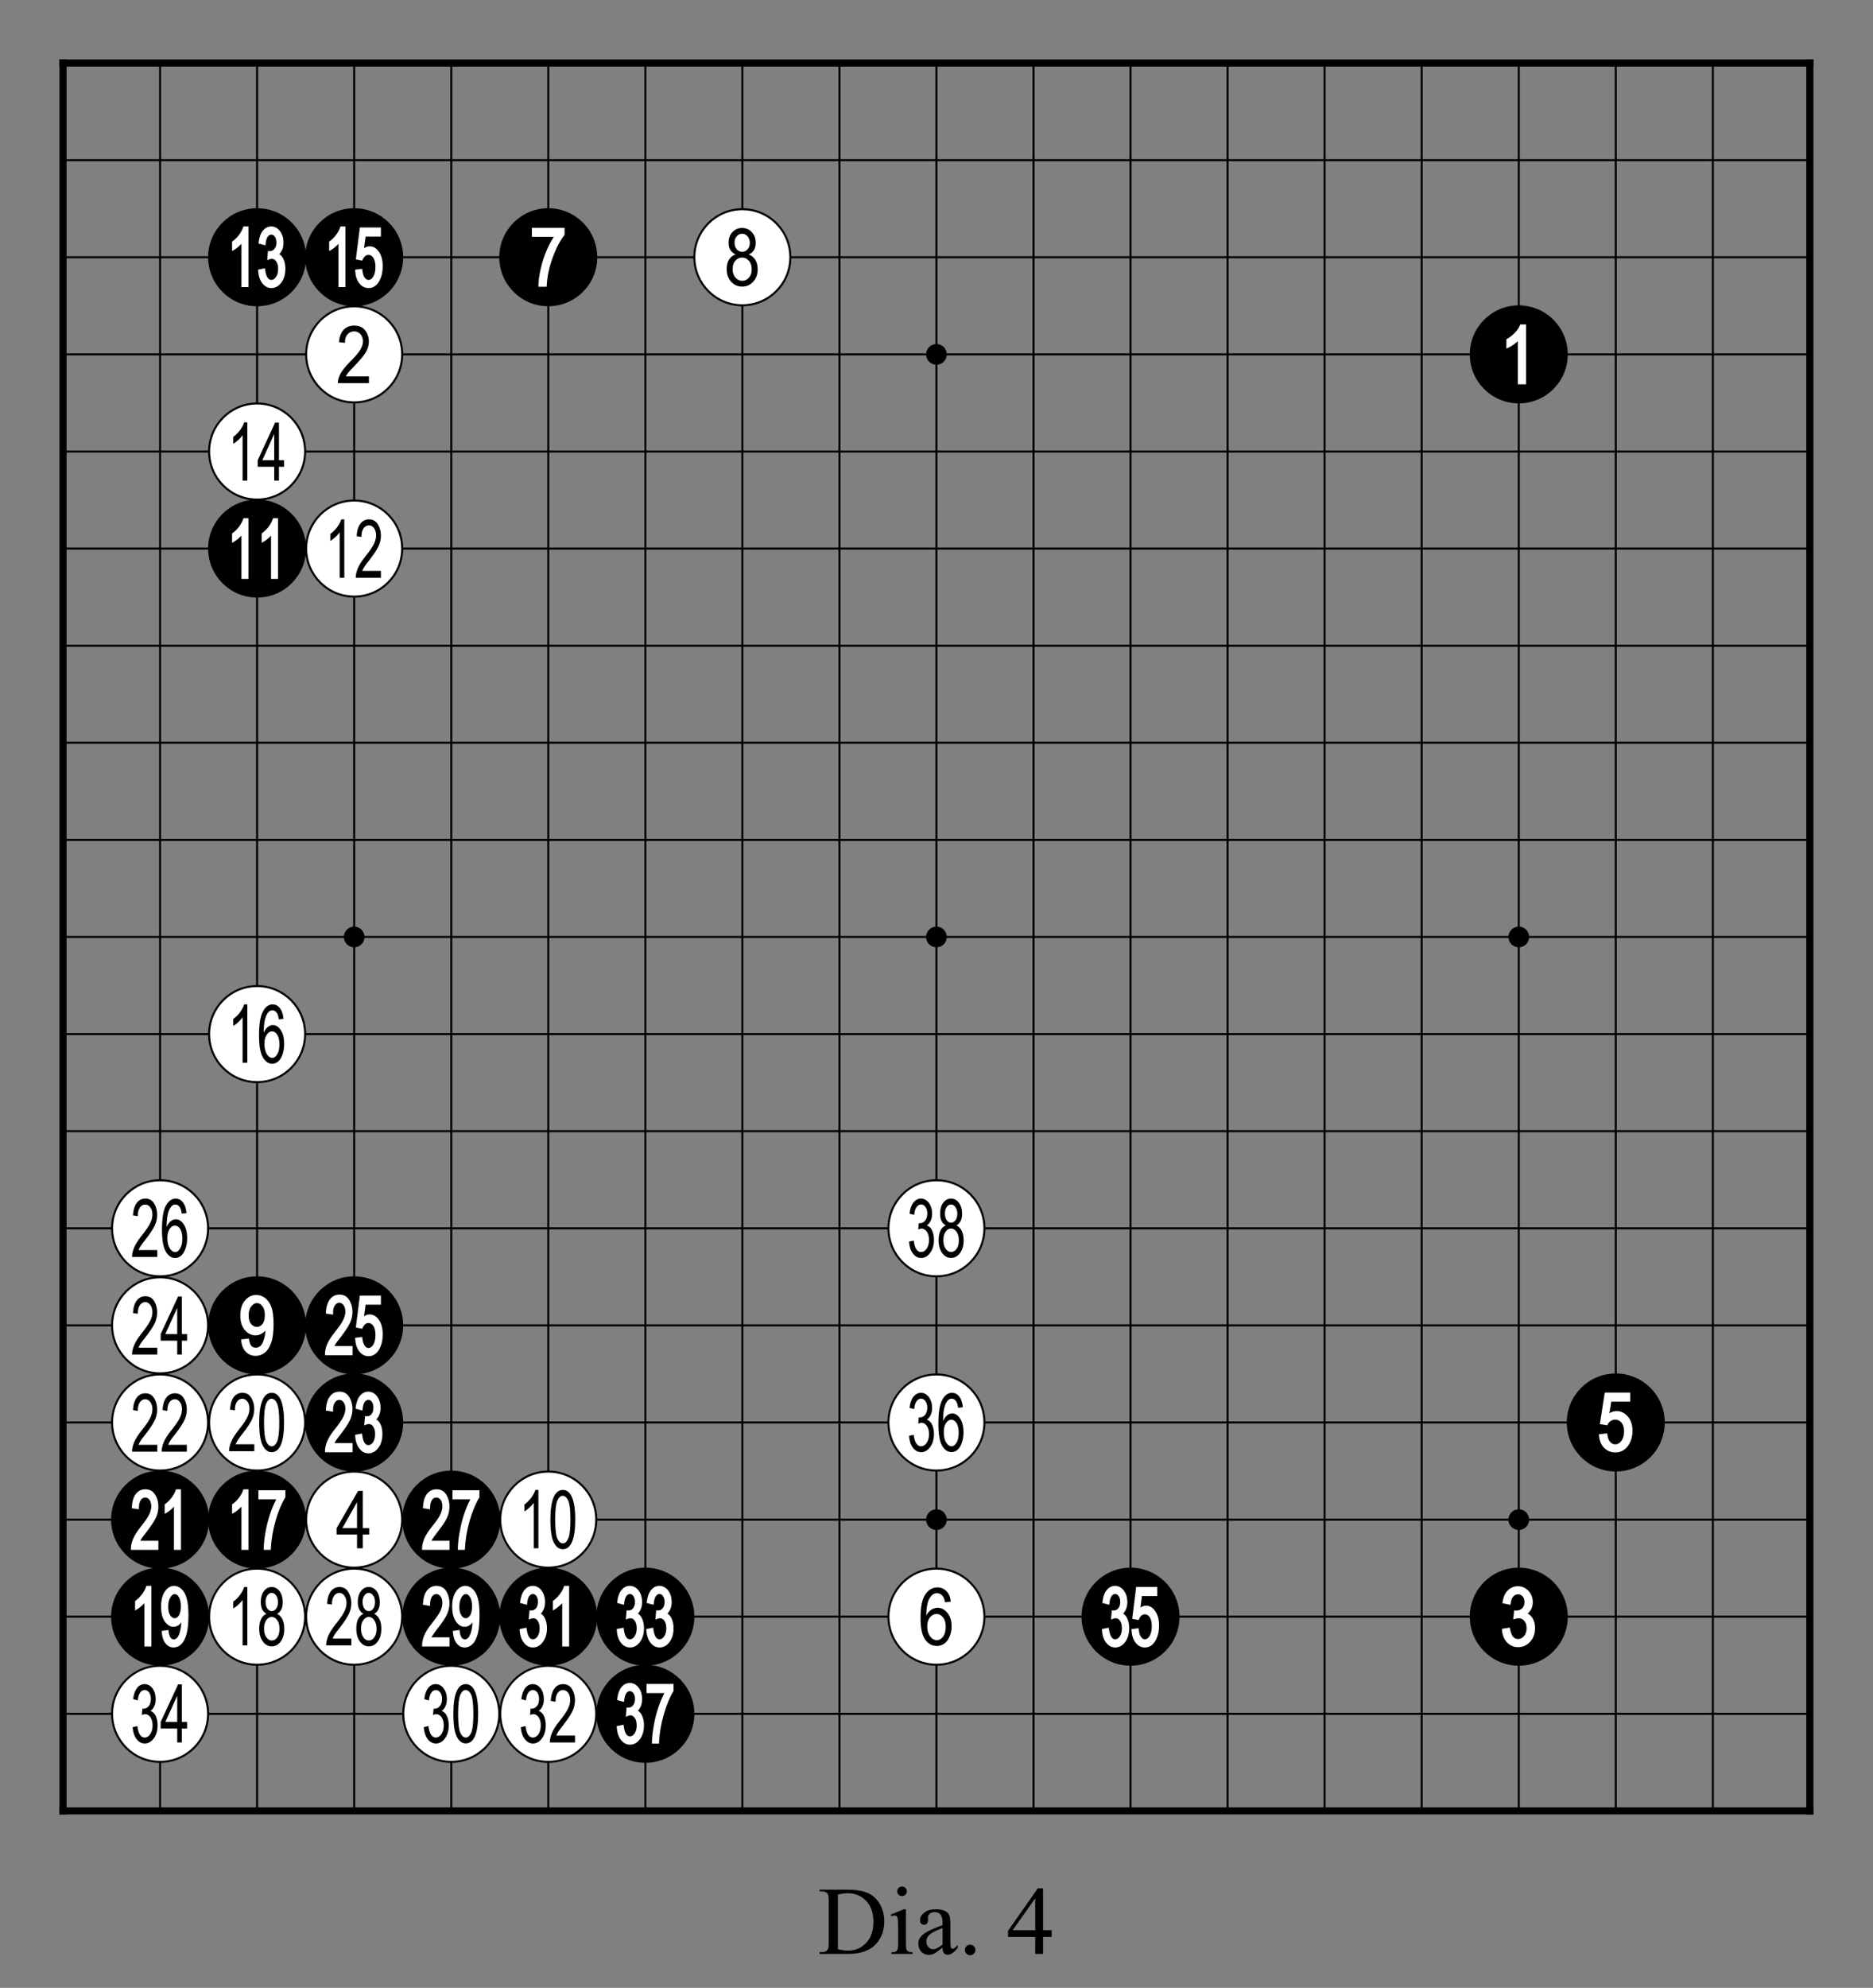 <?xml version="1.0" encoding="utf-8" standalone="no"?>
<!DOCTYPE svg PUBLIC "-//W3C//DTD SVG 1.0//EN" "http://www.w3.org/TR/SVG/DTD/svg11.dtd" >
<svg version="1.1" baseProfile="full"  width="319.134" height="338.514" viewBox="0 0 229.776 243.73" preserveAspectRatio="xMidYMid" xmlns="http://www.w3.org/2000/svg" >

<rect x="0" y="0" width="229.776" height="243.73" fill="#808080" stroke="none"/>

<g lengthAdjust="spacingAndGlyphs" xml:space='preserve' >
<g  transform="translate(1.19,1.19)" >
<path d="
M0.0 0.0
L0.0 227.39
L227.39 227.39
L227.39 0.0
Z
" fill="none" fill-rule="nonzero" />
<line x1="6.54" y1="6.54" x2="6.54" y2="220.84" fill="none" stroke="black" stroke-width="0.87px" stroke-linecap="square" />
<line x1="18.45" y1="6.54" x2="18.45" y2="220.84" fill="none" stroke="black" stroke-width="0.25px" stroke-linecap="butt" />
<line x1="30.35" y1="6.54" x2="30.35" y2="220.84" fill="none" stroke="black" stroke-width="0.25px" stroke-linecap="butt" />
<line x1="42.26" y1="6.54" x2="42.26" y2="220.84" fill="none" stroke="black" stroke-width="0.25px" stroke-linecap="butt" />
<line x1="54.17" y1="6.54" x2="54.17" y2="220.84" fill="none" stroke="black" stroke-width="0.25px" stroke-linecap="butt" />
<line x1="66.07" y1="6.54" x2="66.07" y2="220.84" fill="none" stroke="black" stroke-width="0.25px" stroke-linecap="butt" />
<line x1="77.98" y1="6.54" x2="77.98" y2="220.84" fill="none" stroke="black" stroke-width="0.25px" stroke-linecap="butt" />
<line x1="89.88" y1="6.54" x2="89.88" y2="220.84" fill="none" stroke="black" stroke-width="0.25px" stroke-linecap="butt" />
<line x1="101.79" y1="6.54" x2="101.79" y2="220.84" fill="none" stroke="black" stroke-width="0.25px" stroke-linecap="butt" />
<line x1="113.69" y1="6.54" x2="113.69" y2="220.84" fill="none" stroke="black" stroke-width="0.25px" stroke-linecap="butt" />
<line x1="125.60" y1="6.54" x2="125.60" y2="220.84" fill="none" stroke="black" stroke-width="0.25px" stroke-linecap="butt" />
<line x1="137.50" y1="6.54" x2="137.50" y2="220.84" fill="none" stroke="black" stroke-width="0.25px" stroke-linecap="butt" />
<line x1="149.41" y1="6.54" x2="149.41" y2="220.84" fill="none" stroke="black" stroke-width="0.25px" stroke-linecap="butt" />
<line x1="161.31" y1="6.54" x2="161.31" y2="220.84" fill="none" stroke="black" stroke-width="0.25px" stroke-linecap="butt" />
<line x1="173.22" y1="6.54" x2="173.22" y2="220.84" fill="none" stroke="black" stroke-width="0.25px" stroke-linecap="butt" />
<line x1="185.13" y1="6.54" x2="185.13" y2="220.84" fill="none" stroke="black" stroke-width="0.25px" stroke-linecap="butt" />
<line x1="197.03" y1="6.54" x2="197.03" y2="220.84" fill="none" stroke="black" stroke-width="0.25px" stroke-linecap="butt" />
<line x1="208.94" y1="6.54" x2="208.94" y2="220.84" fill="none" stroke="black" stroke-width="0.25px" stroke-linecap="butt" />
<line x1="220.84" y1="6.54" x2="220.84" y2="220.84" fill="none" stroke="black" stroke-width="0.87px" stroke-linecap="square" />
<line x1="6.54" y1="6.54" x2="220.84" y2="6.54" fill="none" stroke="black" stroke-width="0.87px" stroke-linecap="square" />
<line x1="6.54" y1="18.45" x2="220.84" y2="18.45" fill="none" stroke="black" stroke-width="0.25px" stroke-linecap="butt" />
<line x1="6.54" y1="30.35" x2="220.84" y2="30.35" fill="none" stroke="black" stroke-width="0.25px" stroke-linecap="butt" />
<line x1="6.54" y1="42.26" x2="220.84" y2="42.26" fill="none" stroke="black" stroke-width="0.25px" stroke-linecap="butt" />
<line x1="6.54" y1="54.17" x2="220.84" y2="54.17" fill="none" stroke="black" stroke-width="0.25px" stroke-linecap="butt" />
<line x1="6.54" y1="66.07" x2="220.84" y2="66.07" fill="none" stroke="black" stroke-width="0.25px" stroke-linecap="butt" />
<line x1="6.54" y1="77.98" x2="220.84" y2="77.98" fill="none" stroke="black" stroke-width="0.25px" stroke-linecap="butt" />
<line x1="6.54" y1="89.88" x2="220.84" y2="89.88" fill="none" stroke="black" stroke-width="0.25px" stroke-linecap="butt" />
<line x1="6.54" y1="101.79" x2="220.84" y2="101.79" fill="none" stroke="black" stroke-width="0.25px" stroke-linecap="butt" />
<line x1="6.54" y1="113.69" x2="220.84" y2="113.69" fill="none" stroke="black" stroke-width="0.25px" stroke-linecap="butt" />
<line x1="6.54" y1="125.60" x2="220.84" y2="125.60" fill="none" stroke="black" stroke-width="0.25px" stroke-linecap="butt" />
<line x1="6.54" y1="137.50" x2="220.84" y2="137.50" fill="none" stroke="black" stroke-width="0.25px" stroke-linecap="butt" />
<line x1="6.54" y1="149.41" x2="220.84" y2="149.41" fill="none" stroke="black" stroke-width="0.25px" stroke-linecap="butt" />
<line x1="6.54" y1="161.31" x2="220.84" y2="161.31" fill="none" stroke="black" stroke-width="0.25px" stroke-linecap="butt" />
<line x1="6.54" y1="173.22" x2="220.84" y2="173.22" fill="none" stroke="black" stroke-width="0.25px" stroke-linecap="butt" />
<line x1="6.54" y1="185.13" x2="220.84" y2="185.13" fill="none" stroke="black" stroke-width="0.25px" stroke-linecap="butt" />
<line x1="6.54" y1="197.03" x2="220.84" y2="197.03" fill="none" stroke="black" stroke-width="0.25px" stroke-linecap="butt" />
<line x1="6.54" y1="208.94" x2="220.84" y2="208.94" fill="none" stroke="black" stroke-width="0.25px" stroke-linecap="butt" />
<line x1="6.54" y1="220.84" x2="220.84" y2="220.84" fill="none" stroke="black" stroke-width="0.87px" stroke-linecap="square" />
<circle cx="18.45" cy="149.41" r="5.89" fill="white"/>
<circle cx="18.45" cy="149.41" r="5.89" fill="none" stroke="black" stroke-width="0.25px"/>
<circle cx="18.45" cy="161.31" r="5.89" fill="white"/>
<circle cx="18.45" cy="161.31" r="5.89" fill="none" stroke="black" stroke-width="0.25px"/>
<circle cx="18.45" cy="173.22" r="5.89" fill="white"/>
<circle cx="18.45" cy="173.22" r="5.89" fill="none" stroke="black" stroke-width="0.25px"/>
<circle cx="18.45" cy="185.13" r="6.01" fill="black"/>
<circle cx="18.45" cy="197.03" r="6.01" fill="black"/>
<circle cx="18.45" cy="208.94" r="5.89" fill="white"/>
<circle cx="18.45" cy="208.94" r="5.89" fill="none" stroke="black" stroke-width="0.25px"/>
<circle cx="30.35" cy="30.35" r="6.01" fill="black"/>
<circle cx="30.35" cy="54.17" r="5.89" fill="white"/>
<circle cx="30.35" cy="54.17" r="5.89" fill="none" stroke="black" stroke-width="0.25px"/>
<circle cx="30.35" cy="66.07" r="6.01" fill="black"/>
<circle cx="30.35" cy="125.60" r="5.89" fill="white"/>
<circle cx="30.35" cy="125.60" r="5.89" fill="none" stroke="black" stroke-width="0.25px"/>
<circle cx="30.35" cy="161.31" r="6.01" fill="black"/>
<circle cx="30.35" cy="173.22" r="5.89" fill="white"/>
<circle cx="30.35" cy="173.22" r="5.89" fill="none" stroke="black" stroke-width="0.25px"/>
<circle cx="30.35" cy="185.13" r="6.01" fill="black"/>
<circle cx="30.35" cy="197.03" r="5.89" fill="white"/>
<circle cx="30.35" cy="197.03" r="5.89" fill="none" stroke="black" stroke-width="0.25px"/>
<circle cx="42.26" cy="30.35" r="6.01" fill="black"/>
<circle cx="42.26" cy="42.26" r="5.89" fill="white"/>
<circle cx="42.26" cy="42.26" r="5.89" fill="none" stroke="black" stroke-width="0.25px"/>
<circle cx="42.26" cy="66.07" r="5.89" fill="white"/>
<circle cx="42.26" cy="66.07" r="5.89" fill="none" stroke="black" stroke-width="0.25px"/>
<circle cx="42.26" cy="113.69" r="1.27" fill="black"/>
<circle cx="42.26" cy="161.31" r="6.01" fill="black"/>
<circle cx="42.26" cy="173.22" r="6.01" fill="black"/>
<circle cx="42.26" cy="185.13" r="5.89" fill="white"/>
<circle cx="42.26" cy="185.13" r="5.89" fill="none" stroke="black" stroke-width="0.25px"/>
<circle cx="42.26" cy="197.03" r="5.89" fill="white"/>
<circle cx="42.26" cy="197.03" r="5.89" fill="none" stroke="black" stroke-width="0.25px"/>
<circle cx="54.17" cy="185.13" r="6.01" fill="black"/>
<circle cx="54.17" cy="197.03" r="6.01" fill="black"/>
<circle cx="54.17" cy="208.94" r="5.89" fill="white"/>
<circle cx="54.17" cy="208.94" r="5.89" fill="none" stroke="black" stroke-width="0.25px"/>
<circle cx="66.07" cy="30.35" r="6.01" fill="black"/>
<circle cx="66.07" cy="185.13" r="5.89" fill="white"/>
<circle cx="66.07" cy="185.13" r="5.89" fill="none" stroke="black" stroke-width="0.25px"/>
<circle cx="66.07" cy="197.03" r="6.01" fill="black"/>
<circle cx="66.07" cy="208.94" r="5.89" fill="white"/>
<circle cx="66.07" cy="208.94" r="5.89" fill="none" stroke="black" stroke-width="0.25px"/>
<circle cx="77.98" cy="197.03" r="6.01" fill="black"/>
<circle cx="77.98" cy="208.94" r="6.01" fill="black"/>
<circle cx="89.88" cy="30.35" r="5.89" fill="white"/>
<circle cx="89.88" cy="30.35" r="5.89" fill="none" stroke="black" stroke-width="0.25px"/>
<circle cx="113.69" cy="42.26" r="1.27" fill="black"/>
<circle cx="113.69" cy="113.69" r="1.27" fill="black"/>
<circle cx="113.69" cy="149.41" r="5.89" fill="white"/>
<circle cx="113.69" cy="149.41" r="5.89" fill="none" stroke="black" stroke-width="0.25px"/>
<circle cx="113.69" cy="173.22" r="5.89" fill="white"/>
<circle cx="113.69" cy="173.22" r="5.89" fill="none" stroke="black" stroke-width="0.25px"/>
<circle cx="113.69" cy="185.13" r="1.27" fill="black"/>
<circle cx="113.69" cy="197.03" r="5.89" fill="white"/>
<circle cx="113.69" cy="197.03" r="5.89" fill="none" stroke="black" stroke-width="0.25px"/>
<circle cx="137.50" cy="197.03" r="6.01" fill="black"/>
<circle cx="185.13" cy="42.26" r="6.01" fill="black"/>
<circle cx="185.13" cy="113.69" r="1.27" fill="black"/>
<circle cx="185.13" cy="185.13" r="1.27" fill="black"/>
<circle cx="185.13" cy="197.03" r="6.01" fill="black"/>
<circle cx="197.03" cy="173.22" r="6.01" fill="black"/>
<path d="
M20.27 149.08
C20.53 149.08 20.74 149.22 20.92 149.49
C21.09 149.77 21.18 150.16 21.18 150.67
C21.18 151.18 21.09 151.59 20.91 151.88
C20.74 152.18 20.54 152.33 20.31 152.33
C20.05 152.33 19.83 152.17 19.63 151.86
C19.44 151.55 19.34 151.13 19.34 150.62
C19.34 150.14 19.44 149.77 19.62 149.49
C19.81 149.21 20.02 149.08 20.27 149.08
Z
M16.65 145.77
C16.21 145.77 15.85 145.95 15.59 146.29
C15.32 146.64 15.16 147.15 15.12 147.83
L15.71 147.92
C15.71 147.47 15.80 147.11 15.97 146.87
C16.14 146.62 16.36 146.50 16.63 146.50
C16.87 146.50 17.08 146.61 17.25 146.84
C17.42 147.07 17.51 147.36 17.51 147.73
C17.51 148.04 17.43 148.38 17.26 148.74
C17.09 149.11 16.74 149.62 16.21 150.29
C15.75 150.86 15.43 151.36 15.26 151.78
C15.09 152.20 15.00 152.58 15.01 152.92
L18.10 152.92
L18.10 152.08
L15.81 152.08
C15.87 151.92 15.95 151.77 16.05 151.61
C16.15 151.45 16.37 151.15 16.72 150.71
C17.25 150.02 17.62 149.47 17.81 149.05
C18.00 148.63 18.09 148.20 18.09 147.75
C18.09 147.23 17.97 146.78 17.73 146.38
C17.48 145.97 17.12 145.77 16.65 145.77
Z
M20.36 145.77
C19.87 145.77 19.47 146.07 19.15 146.65
C18.84 147.23 18.68 148.21 18.68 149.59
C18.68 150.83 18.83 151.72 19.14 152.25
C19.45 152.78 19.83 153.05 20.31 153.05
C20.57 153.05 20.81 152.95 21.03 152.77
C21.24 152.58 21.42 152.30 21.56 151.91
C21.70 151.52 21.77 151.09 21.77 150.62
C21.77 149.91 21.63 149.35 21.35 148.93
C21.08 148.51 20.75 148.30 20.38 148.30
C20.16 148.30 19.95 148.38 19.75 148.54
C19.55 148.70 19.39 148.94 19.25 149.25
C19.26 148.38 19.34 147.72 19.52 147.27
C19.72 146.75 19.99 146.49 20.32 146.49
C20.54 146.49 20.72 146.61 20.87 146.83
C20.98 146.99 21.06 147.25 21.11 147.61
L21.69 147.55
C21.63 146.97 21.49 146.53 21.25 146.23
C21.01 145.92 20.71 145.77 20.36 145.77
Z
" fill="black" fill-rule="nonzero" />
<path d="
M20.55 159.17
L20.55 162.38
L19.09 162.38
L20.55 159.17
Z
M16.65 157.74
C16.21 157.74 15.85 157.91 15.59 158.26
C15.32 158.60 15.16 159.12 15.12 159.80
L15.71 159.89
C15.71 159.43 15.80 159.08 15.97 158.83
C16.14 158.59 16.36 158.46 16.63 158.46
C16.87 158.46 17.08 158.58 17.25 158.81
C17.42 159.03 17.51 159.33 17.51 159.69
C17.51 160.01 17.43 160.35 17.26 160.71
C17.09 161.07 16.74 161.59 16.21 162.26
C15.75 162.83 15.43 163.33 15.26 163.75
C15.09 164.17 15.00 164.55 15.01 164.89
L18.10 164.89
L18.10 164.05
L15.81 164.05
C15.87 163.89 15.95 163.73 16.05 163.57
C16.15 163.42 16.37 163.12 16.72 162.68
C17.25 161.99 17.62 161.43 17.81 161.02
C18.00 160.60 18.09 160.16 18.09 159.71
C18.09 159.20 17.97 158.74 17.73 158.34
C17.48 157.94 17.12 157.74 16.65 157.74
Z
M20.66 157.77
L18.52 162.38
L18.52 163.19
L20.55 163.19
L20.55 164.89
L21.12 164.89
L21.12 163.19
L21.76 163.19
L21.76 162.38
L21.12 162.38
L21.12 157.77
Z
" fill="black" fill-rule="nonzero" />
<path d="
M16.65 169.64
C16.21 169.64 15.85 169.82 15.59 170.16
C15.32 170.51 15.16 171.02 15.12 171.70
L15.71 171.80
C15.71 171.34 15.80 170.98 15.97 170.74
C16.14 170.49 16.36 170.37 16.63 170.37
C16.87 170.37 17.08 170.48 17.25 170.71
C17.42 170.94 17.51 171.23 17.51 171.60
C17.51 171.91 17.43 172.25 17.26 172.62
C17.09 172.98 16.74 173.50 16.21 174.16
C15.75 174.74 15.43 175.23 15.26 175.65
C15.09 176.08 15.00 176.46 15.01 176.80
L18.10 176.80
L18.10 175.96
L15.81 175.96
C15.87 175.80 15.95 175.64 16.05 175.48
C16.15 175.32 16.37 175.02 16.72 174.59
C17.25 173.89 17.62 173.34 17.81 172.92
C18.00 172.51 18.09 172.07 18.09 171.62
C18.09 171.11 17.97 170.65 17.73 170.25
C17.48 169.85 17.12 169.64 16.65 169.64
Z
M20.28 169.64
C19.84 169.64 19.48 169.82 19.22 170.16
C18.95 170.51 18.79 171.02 18.75 171.70
L19.34 171.80
C19.34 171.34 19.43 170.98 19.60 170.74
C19.77 170.49 19.99 170.37 20.26 170.37
C20.50 170.37 20.71 170.48 20.88 170.71
C21.05 170.94 21.14 171.23 21.14 171.60
C21.14 171.91 21.06 172.25 20.89 172.62
C20.72 172.98 20.37 173.50 19.84 174.16
C19.38 174.74 19.06 175.23 18.89 175.65
C18.72 176.08 18.64 176.46 18.64 176.80
L21.73 176.80
L21.73 175.96
L19.44 175.96
C19.50 175.80 19.58 175.64 19.68 175.48
C19.78 175.32 20.00 175.02 20.35 174.59
C20.88 173.89 21.25 173.34 21.44 172.92
C21.63 172.51 21.73 172.07 21.73 171.62
C21.73 171.11 21.60 170.65 21.36 170.25
C21.11 169.85 20.75 169.64 20.28 169.64
Z
" fill="black" fill-rule="nonzero" />
<path d="
M16.65 181.41
C16.16 181.41 15.77 181.60 15.47 181.98
C15.19 182.35 15.02 182.89 14.98 183.60
L14.97 183.73
L15.10 183.75
L15.69 183.84
L15.85 183.87
L15.85 183.70
C15.85 183.27 15.93 182.95 16.09 182.72
C16.23 182.52 16.41 182.42 16.62 182.42
C16.62 182.42 16.62 182.42 16.63 182.42
C16.63 182.42 16.63 182.42 16.63 182.42
C16.83 182.42 17.00 182.51 17.14 182.70
C17.29 182.90 17.37 183.17 17.37 183.50
C17.37 183.80 17.29 184.12 17.13 184.46
C16.97 184.82 16.62 185.32 16.10 185.98
C15.63 186.56 15.31 187.07 15.13 187.51
C14.95 187.95 14.86 188.34 14.87 188.70
L14.87 188.84
L18.24 188.84
L18.24 188.70
L18.24 187.86
L18.24 187.72
L16.03 187.72
C16.07 187.63 16.12 187.55 16.17 187.46
C16.27 187.31 16.49 187.01 16.83 186.58
C17.37 185.88 17.74 185.31 17.94 184.89
C18.14 184.45 18.24 184.00 18.24 183.52
C18.24 182.98 18.11 182.50 17.85 182.08
C17.58 181.63 17.17 181.41 16.65 181.41
Z
M20.39 181.41
L20.36 181.51
C20.27 181.80 20.10 182.11 19.87 182.42
C19.64 182.74 19.37 183.00 19.07 183.22
L19.01 183.26
L19.01 183.34
L19.01 184.18
L19.01 184.42
L19.22 184.31
C19.41 184.20 19.63 184.04 19.86 183.83
C19.97 183.73 20.06 183.63 20.15 183.53
L20.15 183.53
L20.15 188.70
L20.15 188.84
L21.01 188.84
L21.01 188.70
L21.01 181.55
L21.01 181.41
Z
" fill="white" fill-rule="nonzero" />
<path d="
M20.24 194.26
C20.25 194.26 20.25 194.26 20.25 194.26
C20.25 194.26 20.25 194.26 20.25 194.26
C20.43 194.26 20.60 194.38 20.75 194.63
C20.92 194.90 21.00 195.27 21.00 195.76
C21.00 196.24 20.92 196.61 20.76 196.87
C20.62 197.10 20.44 197.22 20.24 197.22
C20.24 197.22 20.24 197.22 20.24 197.22
C20.24 197.22 20.23 197.22 20.23 197.22
C20.03 197.22 19.85 197.10 19.69 196.87
C19.53 196.61 19.44 196.27 19.44 195.83
C19.44 195.34 19.53 194.95 19.71 194.66
C19.87 194.39 20.05 194.26 20.24 194.26
Z
M16.76 193.25
L16.73 193.35
C16.64 193.65 16.47 193.95 16.24 194.27
C16.01 194.58 15.74 194.85 15.44 195.07
L15.38 195.11
L15.38 195.18
L15.38 196.03
L15.38 196.27
L15.59 196.15
C15.78 196.04 16.00 195.88 16.23 195.67
C16.34 195.57 16.43 195.48 16.52 195.38
L16.52 195.38
L16.52 200.55
L16.52 200.69
L17.38 200.69
L17.38 200.55
L17.38 193.39
L17.38 193.25
Z
M20.18 193.25
C19.72 193.25 19.34 193.49 19.02 193.96
C18.72 194.41 18.57 195.03 18.57 195.80
C18.57 196.55 18.71 197.15 19.00 197.59
C19.31 198.04 19.68 198.27 20.11 198.27
C20.35 198.27 20.59 198.18 20.82 197.99
C20.90 197.91 20.98 197.83 21.06 197.74
L21.06 197.74
C21.04 198.13 20.99 198.48 20.91 198.80
C20.81 199.19 20.68 199.46 20.54 199.61
C20.42 199.74 20.28 199.81 20.13 199.81
C20.13 199.81 20.12 199.81 20.12 199.81
C20.12 199.81 20.12 199.81 20.12 199.81
C19.96 199.81 19.82 199.73 19.72 199.59
C19.61 199.42 19.53 199.16 19.49 198.81
L19.47 198.66
L19.33 198.68
L18.77 198.76
L18.64 198.78
L18.65 198.91
C18.70 199.51 18.85 199.98 19.11 200.30
C19.38 200.64 19.71 200.81 20.11 200.81
C20.46 200.81 20.78 200.67 21.06 200.39
C21.33 200.13 21.54 199.71 21.70 199.15
C21.85 198.59 21.93 197.82 21.93 196.83
C21.93 195.94 21.85 195.25 21.71 194.77
C21.57 194.28 21.36 193.91 21.09 193.65
C20.81 193.39 20.51 193.25 20.18 193.25
Z
" fill="white" fill-rule="nonzero" />
<path d="
M20.55 206.73
L20.55 209.94
L19.09 209.94
L20.55 206.73
Z
M20.66 205.33
L18.52 209.94
L18.52 210.74
L20.55 210.74
L20.55 212.45
L21.12 212.45
L21.12 210.74
L21.76 210.74
L21.76 209.94
L21.12 209.94
L21.12 205.33
Z
M16.55 205.30
C16.19 205.30 15.88 205.45 15.63 205.76
C15.38 206.08 15.21 206.54 15.14 207.14
L15.71 207.30
C15.75 206.87 15.85 206.55 16.00 206.34
C16.15 206.12 16.34 206.02 16.56 206.02
C16.77 206.02 16.95 206.12 17.10 206.32
C17.25 206.52 17.32 206.79 17.32 207.12
C17.32 207.49 17.23 207.78 17.06 207.99
C16.88 208.21 16.65 208.32 16.37 208.32
L16.28 208.31
L16.21 209.08
C16.37 209.01 16.51 208.98 16.62 208.98
C16.87 208.98 17.09 209.11 17.27 209.36
C17.44 209.61 17.53 209.95 17.53 210.36
C17.53 210.80 17.44 211.16 17.24 211.44
C17.05 211.71 16.83 211.85 16.56 211.85
C16.08 211.85 15.78 211.39 15.66 210.45
L15.08 210.57
C15.12 211.18 15.28 211.67 15.56 212.03
C15.83 212.39 16.17 212.58 16.57 212.58
C17.00 212.58 17.37 212.37 17.68 211.95
C17.99 211.54 18.14 211.00 18.14 210.35
C18.14 210.04 18.10 209.76 18.03 209.51
C17.95 209.26 17.86 209.06 17.73 208.91
C17.61 208.76 17.46 208.66 17.27 208.59
C17.47 208.45 17.63 208.25 17.74 208.00
C17.86 207.75 17.91 207.47 17.91 207.14
C17.91 206.61 17.78 206.17 17.52 205.82
C17.25 205.47 16.93 205.30 16.55 205.30
Z
" fill="black" fill-rule="nonzero" />
<path d="
M28.67 26.57
L28.64 26.67
C28.54 26.97 28.38 27.27 28.15 27.59
C27.91 27.90 27.65 28.17 27.34 28.39
L27.28 28.43
L27.28 28.50
L27.28 29.35
L27.28 29.59
L27.49 29.47
C27.69 29.36 27.90 29.20 28.13 28.99
C28.24 28.90 28.34 28.80 28.43 28.70
L28.43 28.70
L28.43 33.87
L28.43 34.01
L29.29 34.01
L29.29 33.87
L29.29 26.72
L29.29 26.57
Z
M32.09 26.57
C31.68 26.57 31.34 26.75 31.06 27.09
C30.79 27.42 30.61 27.91 30.54 28.54
L30.52 28.67
L30.64 28.70
L31.21 28.85
L31.37 28.90
L31.39 28.73
C31.43 28.32 31.52 28.03 31.65 27.83
C31.77 27.66 31.92 27.58 32.09 27.58
C32.09 27.58 32.09 27.58 32.10 27.58
C32.10 27.58 32.10 27.58 32.10 27.58
C32.26 27.58 32.40 27.66 32.52 27.82
C32.65 28.00 32.72 28.24 32.72 28.54
C32.72 28.87 32.64 29.13 32.48 29.32
C32.34 29.50 32.15 29.59 31.91 29.60
L31.91 29.60
L31.83 29.59
L31.69 29.57
L31.67 29.72
L31.61 30.48
L31.59 30.71
L31.59 30.71
L31.80 30.63
C31.95 30.57 32.06 30.54 32.15 30.54
C32.15 30.54 32.15 30.54 32.15 30.54
C32.15 30.54 32.16 30.54 32.16 30.54
C32.36 30.54 32.54 30.65 32.69 30.86
C32.85 31.09 32.93 31.39 32.93 31.78
C32.93 32.19 32.84 32.52 32.66 32.77
C32.50 33.01 32.31 33.13 32.10 33.13
C32.10 33.13 32.10 33.13 32.10 33.13
C32.10 33.13 32.10 33.13 32.10 33.13
C31.91 33.13 31.75 33.03 31.63 32.84
C31.49 32.63 31.39 32.30 31.33 31.85
L31.31 31.70
L31.17 31.73
L30.59 31.85
L30.47 31.87
L30.48 32.00
C30.52 32.64 30.69 33.15 30.98 33.53
C31.29 33.93 31.66 34.13 32.11 34.13
C32.58 34.13 32.99 33.91 33.33 33.45
C33.66 33.01 33.82 32.45 33.82 31.76
C33.82 31.44 33.78 31.15 33.70 30.89
C33.62 30.62 33.51 30.40 33.38 30.24
C33.29 30.13 33.19 30.04 33.07 29.97
L33.07 29.97
C33.21 29.84 33.32 29.67 33.41 29.48
C33.53 29.21 33.59 28.91 33.59 28.56
C33.59 28.00 33.45 27.53 33.16 27.15
C32.87 26.77 32.51 26.57 32.09 26.57
Z
" fill="white" fill-rule="nonzero" />
<path d="
M32.45 52.02
L32.45 55.23
L30.99 55.23
L32.45 52.02
Z
M28.77 50.59
C28.67 50.90 28.50 51.22 28.26 51.55
C28.02 51.87 27.74 52.15 27.42 52.38
L27.42 53.22
C27.61 53.12 27.81 52.97 28.04 52.76
C28.26 52.56 28.44 52.36 28.57 52.17
L28.57 57.74
L29.15 57.74
L29.15 50.59
Z
M32.56 50.62
L30.43 55.23
L30.43 56.04
L32.45 56.04
L32.45 57.74
L33.03 57.74
L33.03 56.04
L33.66 56.04
L33.66 55.23
L33.03 55.23
L33.03 50.62
Z
" fill="black" fill-rule="nonzero" />
<path d="
M28.67 62.35
L28.64 62.45
C28.54 62.75 28.38 63.05 28.15 63.37
C27.91 63.68 27.65 63.95 27.34 64.17
L27.28 64.21
L27.28 64.28
L27.28 65.13
L27.28 65.37
L27.49 65.25
C27.69 65.14 27.90 64.98 28.13 64.77
C28.24 64.68 28.34 64.58 28.43 64.48
L28.43 64.48
L28.43 69.65
L28.43 69.79
L29.29 69.79
L29.29 69.65
L29.29 62.49
L29.29 62.35
Z
M32.30 62.35
L32.27 62.45
C32.17 62.75 32.01 63.05 31.78 63.37
C31.54 63.68 31.28 63.95 30.97 64.17
L30.91 64.21
L30.91 64.28
L30.91 65.13
L30.91 65.37
L31.12 65.25
C31.32 65.14 31.53 64.98 31.76 64.77
C31.87 64.68 31.97 64.58 32.06 64.48
L32.06 64.48
L32.06 69.65
L32.06 69.79
L32.92 69.79
L32.92 69.65
L32.92 62.49
L32.92 62.35
Z
" fill="white" fill-rule="nonzero" />
<path d="
M32.18 125.27
C32.43 125.27 32.65 125.40 32.82 125.68
C33.00 125.96 33.09 126.35 33.09 126.86
C33.09 127.37 33.00 127.78 32.82 128.07
C32.64 128.37 32.44 128.52 32.22 128.52
C31.96 128.52 31.73 128.36 31.54 128.05
C31.35 127.73 31.25 127.32 31.25 126.81
C31.25 126.33 31.34 125.96 31.53 125.68
C31.71 125.40 31.93 125.27 32.18 125.27
Z
M28.77 121.96
C28.67 122.27 28.50 122.59 28.26 122.92
C28.02 123.25 27.74 123.52 27.42 123.75
L27.42 124.59
C27.61 124.49 27.81 124.34 28.04 124.14
C28.26 123.93 28.44 123.73 28.57 123.54
L28.57 129.11
L29.15 129.11
L29.15 121.96
Z
M32.26 121.96
C31.77 121.96 31.37 122.25 31.06 122.84
C30.74 123.42 30.59 124.40 30.59 125.78
C30.59 127.02 30.74 127.91 31.05 128.44
C31.35 128.97 31.74 129.23 32.21 129.23
C32.47 129.23 32.71 129.14 32.93 128.96
C33.15 128.77 33.33 128.49 33.47 128.10
C33.60 127.71 33.67 127.28 33.67 126.81
C33.67 126.10 33.54 125.54 33.26 125.12
C32.98 124.70 32.66 124.49 32.29 124.49
C32.07 124.49 31.86 124.57 31.66 124.73
C31.46 124.89 31.29 125.13 31.16 125.44
C31.16 124.57 31.25 123.91 31.42 123.46
C31.63 122.94 31.89 122.68 32.23 122.68
C32.44 122.68 32.63 122.79 32.78 123.02
C32.89 123.18 32.97 123.44 33.02 123.80
L33.59 123.73
C33.54 123.16 33.39 122.72 33.15 122.42
C32.91 122.11 32.62 121.96 32.26 121.96
Z
" fill="black" fill-rule="nonzero" />
<path d="
M30.33 158.58
C30.33 158.58 30.33 158.58 30.33 158.58
C30.34 158.58 30.34 158.58 30.34 158.58
C30.58 158.58 30.80 158.70 31.00 158.96
C31.20 159.22 31.30 159.58 31.30 160.05
C31.30 160.53 31.20 160.89 31.01 161.14
C30.82 161.38 30.59 161.50 30.32 161.50
C30.32 161.50 30.32 161.50 30.32 161.50
C30.32 161.50 30.32 161.50 30.32 161.50
C30.05 161.50 29.81 161.38 29.61 161.14
C29.41 160.89 29.31 160.55 29.31 160.13
C29.31 159.65 29.41 159.27 29.63 158.99
C29.84 158.71 30.08 158.58 30.33 158.58
Z
M30.25 157.58
C29.70 157.58 29.24 157.81 28.86 158.27
C28.48 158.72 28.29 159.33 28.29 160.10
C28.29 160.85 28.47 161.44 28.84 161.88
C29.21 162.32 29.65 162.54 30.16 162.54
C30.45 162.54 30.73 162.45 31.00 162.27
C31.14 162.18 31.26 162.07 31.37 161.95
L31.37 161.95
C31.35 162.36 31.29 162.73 31.18 163.05
C31.06 163.44 30.91 163.70 30.74 163.85
C30.57 163.99 30.38 164.05 30.18 164.05
C30.18 164.05 30.18 164.05 30.18 164.05
C30.18 164.05 30.18 164.05 30.18 164.05
C29.96 164.05 29.78 163.98 29.65 163.83
C29.51 163.66 29.41 163.41 29.36 163.06
L29.34 162.93
L29.21 162.94
L28.52 163.02
L28.38 163.03
L28.40 163.17
C28.46 163.77 28.65 164.23 28.97 164.56
C29.29 164.88 29.69 165.05 30.17 165.05
C30.59 165.05 30.97 164.92 31.30 164.65
C31.64 164.38 31.90 163.97 32.09 163.41
C32.28 162.86 32.37 162.10 32.37 161.12
C32.37 160.23 32.28 159.55 32.11 159.07
C31.93 158.59 31.67 158.22 31.34 157.96
C31.01 157.71 30.64 157.58 30.25 157.58
Z
" fill="white" fill-rule="nonzero" />
<path d="
M32.11 170.31
C32.40 170.31 32.63 170.50 32.80 170.90
C32.98 171.29 33.07 172.06 33.07 173.22
C33.07 174.37 32.98 175.14 32.81 175.54
C32.63 175.94 32.41 176.14 32.15 176.14
C31.87 176.14 31.65 175.94 31.47 175.55
C31.29 175.15 31.20 174.38 31.20 173.22
C31.20 172.08 31.29 171.30 31.46 170.91
C31.64 170.51 31.86 170.31 32.11 170.31
Z
M28.55 169.58
C28.11 169.58 27.76 169.76 27.49 170.10
C27.22 170.45 27.07 170.96 27.03 171.64
L27.62 171.74
C27.62 171.28 27.70 170.92 27.87 170.68
C28.05 170.43 28.26 170.31 28.53 170.31
C28.78 170.31 28.99 170.42 29.16 170.65
C29.33 170.88 29.41 171.17 29.41 171.54
C29.41 171.85 29.33 172.19 29.16 172.55
C29.00 172.92 28.65 173.43 28.11 174.10
C27.65 174.68 27.34 175.17 27.17 175.59
C26.99 176.01 26.91 176.40 26.92 176.74
L30.01 176.74
L30.01 175.89
L27.71 175.89
C27.78 175.74 27.86 175.58 27.96 175.42
C28.06 175.26 28.28 174.96 28.62 174.52
C29.16 173.83 29.52 173.28 29.71 172.86
C29.90 172.44 30.00 172.01 30.00 171.56
C30.00 171.04 29.88 170.59 29.63 170.19
C29.39 169.78 29.03 169.58 28.55 169.58
Z
M32.14 169.58
C31.64 169.58 31.26 169.89 31.00 170.51
C30.74 171.12 30.61 172.03 30.61 173.22
C30.61 174.56 30.76 175.50 31.04 176.04
C31.32 176.58 31.69 176.86 32.13 176.86
C32.64 176.86 33.02 176.55 33.28 175.93
C33.53 175.31 33.66 174.41 33.66 173.22
C33.66 171.90 33.51 170.93 33.20 170.33
C32.94 169.83 32.59 169.58 32.14 169.58
Z
" fill="black" fill-rule="nonzero" />
<path d="
M28.67 181.41
L28.64 181.51
C28.54 181.80 28.38 182.11 28.15 182.42
C27.91 182.74 27.65 183.00 27.34 183.22
L27.28 183.26
L27.28 183.34
L27.28 184.18
L27.28 184.42
L27.49 184.31
C27.69 184.20 27.90 184.04 28.13 183.83
C28.24 183.73 28.34 183.63 28.43 183.53
L28.43 183.53
L28.43 188.70
L28.43 188.84
L29.29 188.84
L29.29 188.70
L29.29 181.55
L29.29 181.41
Z
M30.51 181.53
L30.51 181.67
L30.51 182.51
L30.51 182.65
L32.70 182.65
C32.45 183.12 32.21 183.67 31.99 184.30
C31.74 185.03 31.54 185.79 31.39 186.59
C31.25 187.39 31.17 188.10 31.16 188.70
L31.16 188.84
L31.90 188.84
L32.03 188.84
L32.04 188.71
C32.09 187.57 32.29 186.41 32.62 185.25
C32.96 184.09 33.35 183.15 33.80 182.43
L33.82 182.39
L33.82 182.35
L33.82 181.67
L33.82 181.53
Z
" fill="white" fill-rule="nonzero" />
<path d="
M32.15 194.11
C32.35 194.11 32.53 194.22 32.68 194.43
C32.84 194.64 32.91 194.92 32.91 195.25
C32.91 195.57 32.84 195.84 32.69 196.04
C32.54 196.25 32.36 196.35 32.15 196.35
C31.94 196.35 31.76 196.24 31.61 196.04
C31.46 195.83 31.39 195.55 31.39 195.20
C31.39 194.89 31.46 194.63 31.61 194.42
C31.76 194.22 31.94 194.11 32.15 194.11
Z
M32.14 197.06
C32.40 197.06 32.63 197.20 32.82 197.46
C33.01 197.73 33.10 198.08 33.10 198.52
C33.10 198.95 33.01 199.30 32.83 199.56
C32.64 199.82 32.42 199.95 32.15 199.95
C31.89 199.95 31.67 199.82 31.48 199.55
C31.29 199.28 31.20 198.93 31.20 198.49
C31.20 198.07 31.29 197.73 31.47 197.46
C31.65 197.20 31.88 197.06 32.14 197.06
Z
M28.77 193.39
C28.67 193.71 28.50 194.02 28.26 194.35
C28.02 194.68 27.74 194.96 27.42 195.18
L27.42 196.03
C27.61 195.92 27.81 195.77 28.04 195.57
C28.26 195.37 28.44 195.17 28.57 194.97
L28.57 200.55
L29.15 200.55
L29.15 193.39
Z
M32.14 193.39
C31.76 193.39 31.44 193.56 31.18 193.90
C30.92 194.24 30.80 194.69 30.80 195.23
C30.80 195.59 30.86 195.89 30.97 196.13
C31.09 196.37 31.27 196.55 31.50 196.68
C31.22 196.79 31.00 197.00 30.85 197.31
C30.69 197.62 30.61 198.02 30.61 198.49
C30.61 199.14 30.76 199.67 31.05 200.07
C31.35 200.47 31.71 200.67 32.15 200.67
C32.59 200.67 32.95 200.47 33.25 200.07
C33.54 199.67 33.69 199.15 33.69 198.52
C33.69 198.06 33.61 197.67 33.46 197.36
C33.31 197.05 33.09 196.82 32.81 196.68
C33.04 196.55 33.21 196.37 33.33 196.13
C33.44 195.89 33.50 195.60 33.50 195.26
C33.50 194.71 33.37 194.26 33.11 193.91
C32.85 193.57 32.53 193.39 32.14 193.39
Z
" fill="black" fill-rule="nonzero" />
<path d="
M43.47 29.24
L43.47 29.24
L43.47 29.24
C43.47 29.24 43.47 29.24 43.47 29.24
Z
M40.57 26.58
L40.54 26.67
C40.45 26.97 40.29 27.28 40.05 27.59
C39.82 27.91 39.55 28.17 39.25 28.39
L39.19 28.43
L39.19 28.51
L39.19 29.35
L39.19 29.59
L39.19 29.59
L39.40 29.47
C39.59 29.37 39.81 29.21 40.04 29.00
C40.15 28.90 40.25 28.80 40.33 28.70
L40.33 28.70
L40.33 33.87
L40.33 34.01
L41.19 34.01
L41.19 33.87
L41.19 26.72
L41.19 26.58
Z
M42.95 26.70
L42.94 26.83
L42.48 30.48
L42.46 30.62
L42.59 30.64
L43.13 30.75
L43.25 30.77
L43.29 30.66
C43.37 30.47 43.48 30.32 43.61 30.21
C43.73 30.11 43.87 30.06 44.01 30.06
C44.01 30.06 44.01 30.06 44.01 30.06
C44.01 30.06 44.01 30.06 44.01 30.06
C44.25 30.06 44.45 30.18 44.61 30.42
C44.78 30.68 44.87 31.04 44.87 31.52
C44.87 32.04 44.78 32.44 44.60 32.73
C44.43 33.00 44.24 33.13 44.02 33.13
C44.01 33.13 44.01 33.13 44.01 33.13
C44.01 33.13 44.01 33.13 44.01 33.13
C43.84 33.13 43.69 33.04 43.55 32.85
C43.40 32.65 43.31 32.34 43.26 31.91
L43.25 31.77
L43.10 31.79
L42.50 31.86
L42.37 31.88
L42.38 32.01
C42.42 32.66 42.59 33.18 42.89 33.55
C43.19 33.94 43.57 34.13 44.02 34.13
C44.56 34.13 44.99 33.86 45.31 33.32
C45.61 32.80 45.76 32.18 45.76 31.45
C45.76 30.72 45.61 30.13 45.30 29.69
C44.98 29.23 44.60 29.01 44.16 29.01
C43.92 29.01 43.69 29.08 43.47 29.24
L43.47 29.24
L43.66 27.82
L45.54 27.82
L45.54 27.68
L45.54 26.84
L45.54 26.70
Z
" fill="white" fill-rule="nonzero" />
<path d="
M42.27 38.73
C41.73 38.73 41.30 38.90 40.97 39.24
C40.64 39.58 40.44 40.09 40.39 40.76
L41.12 40.85
C41.12 40.40 41.23 40.05 41.44 39.81
C41.65 39.56 41.92 39.44 42.25 39.44
C42.56 39.44 42.82 39.56 43.03 39.78
C43.23 40.01 43.34 40.30 43.34 40.66
C43.34 40.97 43.24 41.30 43.03 41.66
C42.83 42.02 42.39 42.53 41.73 43.19
C41.17 43.76 40.78 44.25 40.56 44.66
C40.35 45.08 40.25 45.46 40.26 45.79
L44.07 45.79
L44.07 44.96
L41.24 44.96
C41.32 44.80 41.42 44.65 41.54 44.49
C41.67 44.33 41.94 44.04 42.36 43.61
C43.02 42.92 43.47 42.38 43.71 41.96
C43.95 41.55 44.06 41.12 44.06 40.68
C44.06 40.17 43.91 39.72 43.61 39.32
C43.31 38.93 42.86 38.73 42.27 38.73
Z
" fill="black" fill-rule="nonzero" />
<path d="
M40.68 62.49
C40.58 62.81 40.41 63.12 40.17 63.45
C39.92 63.78 39.65 64.06 39.33 64.28
L39.33 65.13
C39.52 65.02 39.72 64.87 39.94 64.67
C40.17 64.47 40.34 64.27 40.48 64.07
L40.48 69.65
L41.05 69.65
L41.05 62.49
Z
M44.09 62.49
C43.65 62.49 43.30 62.67 43.03 63.01
C42.76 63.36 42.60 63.87 42.56 64.55
L43.15 64.65
C43.15 64.19 43.24 63.83 43.41 63.59
C43.58 63.34 43.80 63.22 44.07 63.22
C44.32 63.22 44.52 63.33 44.69 63.56
C44.86 63.79 44.95 64.09 44.95 64.45
C44.95 64.76 44.87 65.10 44.70 65.47
C44.53 65.83 44.18 66.35 43.65 67.01
C43.19 67.59 42.87 68.08 42.70 68.50
C42.53 68.93 42.45 69.31 42.45 69.65
L45.54 69.65
L45.54 68.81
L43.25 68.81
C43.31 68.65 43.39 68.49 43.49 68.33
C43.59 68.17 43.81 67.87 44.16 67.44
C44.69 66.74 45.06 66.19 45.25 65.77
C45.44 65.36 45.54 64.92 45.54 64.47
C45.54 63.96 45.41 63.50 45.17 63.10
C44.92 62.70 44.56 62.49 44.09 62.49
Z
" fill="black" fill-rule="nonzero" />
<path d="
M43.47 160.20
L43.47 160.20
L43.47 160.20
C43.47 160.20 43.47 160.20 43.47 160.20
Z
M40.46 157.54
C39.97 157.54 39.58 157.73 39.29 158.11
C39.00 158.48 38.83 159.02 38.79 159.73
L38.78 159.86
L38.91 159.88
L39.50 159.97
L39.67 160.00
L39.67 159.83
C39.66 159.40 39.74 159.07 39.90 158.85
C40.04 158.65 40.22 158.54 40.43 158.54
C40.43 158.54 40.44 158.54 40.44 158.54
C40.44 158.54 40.44 158.54 40.44 158.54
C40.64 158.54 40.81 158.64 40.95 158.83
C41.10 159.03 41.18 159.30 41.18 159.63
C41.18 159.92 41.10 160.24 40.94 160.59
C40.78 160.94 40.44 161.45 39.91 162.11
C39.44 162.69 39.12 163.20 38.94 163.63
C38.76 164.07 38.67 164.47 38.68 164.83
L38.69 164.97
L42.06 164.97
L42.06 164.83
L42.06 163.99
L42.06 163.85
L39.84 163.85
C39.88 163.76 39.93 163.67 39.98 163.59
C40.08 163.43 40.30 163.14 40.64 162.71
C41.18 162.00 41.55 161.44 41.75 161.01
C41.95 160.58 42.05 160.12 42.05 159.65
C42.05 159.11 41.92 158.63 41.66 158.21
C41.39 157.76 40.99 157.54 40.46 157.54
Z
M42.95 157.66
L42.94 157.79
L42.48 161.45
L42.46 161.58
L42.59 161.60
L43.13 161.71
L43.25 161.73
L43.29 161.62
C43.37 161.43 43.48 161.28 43.61 161.17
C43.73 161.07 43.87 161.02 44.01 161.02
C44.01 161.02 44.01 161.02 44.01 161.02
C44.01 161.02 44.01 161.02 44.01 161.02
C44.25 161.02 44.45 161.14 44.61 161.38
C44.78 161.64 44.87 162.00 44.87 162.48
C44.87 163.00 44.78 163.40 44.60 163.69
C44.43 163.96 44.24 164.09 44.02 164.09
C44.01 164.09 44.01 164.09 44.01 164.09
C44.01 164.09 44.01 164.09 44.01 164.09
C43.84 164.09 43.69 164.00 43.55 163.81
C43.40 163.61 43.31 163.30 43.26 162.87
L43.25 162.73
L43.10 162.75
L42.50 162.82
L42.37 162.84
L42.38 162.97
C42.42 163.62 42.59 164.14 42.89 164.51
C43.19 164.90 43.57 165.09 44.02 165.09
C44.56 165.09 44.99 164.82 45.31 164.28
C45.61 163.76 45.76 163.14 45.76 162.42
C45.76 161.68 45.61 161.09 45.30 160.65
C44.98 160.20 44.60 159.97 44.16 159.97
C43.92 159.97 43.69 160.04 43.47 160.20
L43.47 160.20
L43.66 158.78
L45.54 158.78
L45.54 158.64
L45.54 157.80
L45.54 157.66
Z
" fill="white" fill-rule="nonzero" />
<path d="
M40.46 169.44
C39.97 169.44 39.58 169.63 39.29 170.01
C39.00 170.38 38.83 170.92 38.79 171.63
L38.78 171.76
L38.91 171.78
L39.50 171.87
L39.67 171.90
L39.67 171.73
C39.66 171.30 39.74 170.98 39.90 170.76
C40.04 170.55 40.22 170.45 40.43 170.45
C40.43 170.45 40.44 170.45 40.44 170.45
C40.44 170.45 40.44 170.45 40.44 170.45
C40.64 170.45 40.81 170.54 40.95 170.73
C41.10 170.94 41.18 171.20 41.18 171.53
C41.18 171.83 41.10 172.15 40.94 172.49
C40.78 172.85 40.44 173.35 39.91 174.01
C39.44 174.59 39.12 175.10 38.94 175.54
C38.76 175.98 38.67 176.38 38.68 176.74
L38.69 176.87
L42.06 176.87
L42.06 176.73
L42.06 175.89
L42.06 175.75
L39.84 175.75
C39.88 175.66 39.93 175.58 39.98 175.49
C40.08 175.34 40.30 175.04 40.64 174.61
C41.18 173.91 41.55 173.34 41.75 172.92
C41.95 172.48 42.05 172.03 42.05 171.55
C42.05 171.02 41.92 170.53 41.66 170.11
C41.39 169.66 40.99 169.44 40.46 169.44
Z
M43.99 169.44
C43.59 169.44 43.24 169.61 42.96 169.96
C42.69 170.29 42.52 170.77 42.44 171.41
L42.43 171.53
L42.54 171.56
L43.12 171.72
L43.28 171.76
L43.29 171.60
C43.33 171.19 43.42 170.89 43.56 170.70
C43.68 170.53 43.83 170.44 44.00 170.44
C44.00 170.44 44.00 170.44 44.00 170.44
C44.00 170.44 44.00 170.44 44.00 170.44
C44.17 170.44 44.31 170.52 44.43 170.69
C44.56 170.87 44.62 171.11 44.62 171.41
C44.62 171.74 44.54 172.00 44.39 172.19
C44.24 172.37 44.05 172.46 43.82 172.46
L43.82 172.46
L43.74 172.45
L43.59 172.44
L43.58 172.58
L43.51 173.35
L43.49 173.58
L43.71 173.49
C43.85 173.43 43.97 173.41 44.06 173.41
C44.06 173.41 44.06 173.41 44.06 173.41
C44.06 173.41 44.06 173.41 44.06 173.41
C44.27 173.41 44.45 173.51 44.59 173.72
C44.75 173.95 44.83 174.26 44.83 174.64
C44.83 175.05 44.74 175.39 44.57 175.64
C44.41 175.88 44.22 175.99 44.01 175.99
C44.01 175.99 44.01 175.99 44.00 175.99
C44.00 175.99 44.00 175.99 44.00 175.99
C43.81 175.99 43.66 175.90 43.53 175.71
C43.39 175.49 43.30 175.16 43.24 174.72
L43.22 174.57
L43.07 174.60
L42.50 174.71
L42.37 174.74
L42.38 174.86
C42.42 175.50 42.59 176.02 42.89 176.40
C43.19 176.80 43.57 177.00 44.01 177.00
C44.49 177.00 44.90 176.77 45.23 176.32
C45.56 175.88 45.72 175.31 45.72 174.63
C45.72 174.31 45.68 174.02 45.61 173.75
C45.53 173.49 45.42 173.27 45.28 173.11
C45.20 173.00 45.09 172.91 44.97 172.84
L44.97 172.84
C45.11 172.70 45.23 172.54 45.31 172.35
C45.43 172.08 45.50 171.77 45.50 171.43
C45.49 170.86 45.35 170.40 45.07 170.02
C44.78 169.63 44.42 169.44 43.99 169.44
Z
" fill="white" fill-rule="nonzero" />
<path d="
M42.61 182.99
L42.61 186.17
L40.81 186.17
L42.61 182.99
Z
M42.74 181.61
L40.11 186.17
L40.11 186.96
L42.61 186.96
L42.61 188.64
L43.32 188.64
L43.32 186.96
L44.10 186.96
L44.10 186.17
L43.32 186.17
L43.32 181.61
Z
" fill="black" fill-rule="nonzero" />
<path d="
M44.05 194.11
C44.26 194.11 44.44 194.22 44.59 194.43
C44.74 194.64 44.82 194.92 44.82 195.25
C44.82 195.57 44.74 195.84 44.60 196.04
C44.45 196.25 44.27 196.35 44.06 196.35
C43.84 196.35 43.66 196.24 43.51 196.04
C43.37 195.83 43.29 195.55 43.29 195.20
C43.29 194.89 43.37 194.63 43.52 194.42
C43.67 194.22 43.84 194.11 44.05 194.11
Z
M44.04 197.06
C44.31 197.06 44.53 197.20 44.72 197.46
C44.91 197.73 45.01 198.08 45.01 198.52
C45.01 198.95 44.92 199.30 44.73 199.56
C44.55 199.82 44.32 199.95 44.06 199.95
C43.80 199.95 43.57 199.82 43.38 199.55
C43.20 199.28 43.10 198.93 43.10 198.49
C43.10 198.07 43.19 197.73 43.38 197.46
C43.56 197.20 43.78 197.06 44.04 197.06
Z
M40.46 193.39
C40.02 193.39 39.67 193.57 39.40 193.91
C39.13 194.26 38.97 194.77 38.93 195.45
L39.52 195.55
C39.52 195.09 39.61 194.73 39.78 194.49
C39.95 194.24 40.17 194.12 40.44 194.12
C40.69 194.12 40.89 194.23 41.06 194.46
C41.23 194.69 41.32 194.99 41.32 195.35
C41.32 195.66 41.24 196.00 41.07 196.37
C40.90 196.73 40.55 197.25 40.02 197.91
C39.56 198.49 39.24 198.98 39.07 199.40
C38.90 199.83 38.82 200.21 38.82 200.55
L41.91 200.55
L41.91 199.71
L39.62 199.71
C39.68 199.55 39.76 199.39 39.86 199.23
C39.96 199.07 40.18 198.77 40.53 198.34
C41.06 197.64 41.43 197.09 41.62 196.67
C41.81 196.26 41.91 195.82 41.91 195.37
C41.91 194.86 41.78 194.40 41.54 194.00
C41.29 193.60 40.93 193.39 40.46 193.39
Z
M44.05 193.39
C43.66 193.39 43.34 193.56 43.09 193.90
C42.83 194.24 42.70 194.69 42.70 195.23
C42.70 195.59 42.76 195.89 42.88 196.13
C43.00 196.37 43.17 196.55 43.40 196.68
C43.13 196.79 42.91 197.00 42.75 197.31
C42.59 197.62 42.52 198.02 42.52 198.49
C42.52 199.14 42.66 199.67 42.96 200.07
C43.25 200.47 43.62 200.67 44.06 200.67
C44.49 200.67 44.86 200.47 45.15 200.07
C45.45 199.67 45.59 199.15 45.59 198.52
C45.59 198.06 45.52 197.67 45.37 197.36
C45.22 197.05 45.00 196.82 44.72 196.68
C44.95 196.55 45.12 196.37 45.23 196.13
C45.35 195.89 45.40 195.60 45.40 195.26
C45.40 194.71 45.27 194.26 45.02 193.91
C44.76 193.57 44.44 193.39 44.05 193.39
Z
" fill="black" fill-rule="nonzero" />
<path d="
M52.36 181.41
C51.88 181.41 51.49 181.60 51.19 181.98
C50.90 182.35 50.74 182.89 50.70 183.60
L50.69 183.73
L50.82 183.75
L51.41 183.84
L51.57 183.87
L51.57 183.70
C51.57 183.27 51.65 182.95 51.80 182.72
C51.94 182.52 52.12 182.42 52.34 182.42
C52.34 182.42 52.34 182.42 52.34 182.42
C52.34 182.42 52.34 182.42 52.35 182.42
C52.55 182.42 52.72 182.51 52.86 182.70
C53.01 182.90 53.08 183.17 53.08 183.50
C53.08 183.80 53.00 184.12 52.85 184.46
C52.69 184.82 52.34 185.32 51.81 185.98
C51.34 186.56 51.02 187.07 50.84 187.51
C50.67 187.95 50.58 188.34 50.59 188.70
L50.59 188.84
L53.96 188.84
L53.96 188.70
L53.96 187.86
L53.96 187.72
L51.74 187.72
C51.79 187.63 51.83 187.55 51.89 187.46
C51.99 187.31 52.20 187.01 52.54 186.58
C53.09 185.88 53.46 185.31 53.65 184.89
C53.85 184.45 53.95 184.00 53.95 183.52
C53.95 182.98 53.82 182.50 53.57 182.08
C53.29 181.63 52.89 181.41 52.36 181.41
Z
M54.32 181.53
L54.32 181.67
L54.32 182.51
L54.32 182.65
L56.51 182.65
C56.26 183.12 56.02 183.67 55.80 184.30
C55.55 185.03 55.35 185.79 55.21 186.59
C55.06 187.39 54.98 188.10 54.98 188.70
L54.97 188.84
L55.71 188.84
L55.84 188.84
L55.85 188.71
C55.90 187.57 56.10 186.41 56.43 185.25
C56.77 184.09 57.16 183.15 57.61 182.43
L57.63 182.39
L57.63 182.35
L57.63 181.67
L57.63 181.53
Z
" fill="white" fill-rule="nonzero" />
<path d="
M55.96 194.26
C55.96 194.26 55.96 194.26 55.96 194.26
C55.97 194.26 55.97 194.26 55.97 194.26
C56.15 194.26 56.32 194.38 56.47 194.63
C56.64 194.90 56.72 195.27 56.72 195.76
C56.72 196.24 56.64 196.61 56.48 196.87
C56.33 197.10 56.16 197.22 55.96 197.22
C55.96 197.22 55.95 197.22 55.95 197.22
C55.95 197.22 55.95 197.22 55.95 197.22
C55.74 197.22 55.56 197.10 55.41 196.87
C55.24 196.61 55.16 196.27 55.16 195.83
C55.16 195.34 55.25 194.95 55.43 194.66
C55.59 194.39 55.77 194.26 55.96 194.26
Z
M52.36 193.25
C51.88 193.25 51.49 193.44 51.19 193.83
C50.90 194.19 50.74 194.73 50.70 195.45
L50.69 195.57
L50.82 195.59
L51.41 195.69
L51.57 195.71
L51.57 195.55
C51.57 195.12 51.65 194.79 51.80 194.57
C51.94 194.36 52.12 194.26 52.34 194.26
C52.34 194.26 52.34 194.26 52.34 194.26
C52.34 194.26 52.34 194.26 52.35 194.26
C52.55 194.26 52.72 194.36 52.86 194.55
C53.01 194.75 53.08 195.02 53.08 195.35
C53.08 195.64 53.00 195.96 52.85 196.31
C52.69 196.66 52.34 197.17 51.81 197.82
C51.34 198.41 51.02 198.92 50.84 199.35
C50.67 199.79 50.58 200.19 50.59 200.55
L50.59 200.69
L53.96 200.69
L53.96 200.55
L53.96 199.71
L53.96 199.56
L51.74 199.56
C51.79 199.48 51.83 199.39 51.89 199.31
C51.99 199.15 52.20 198.86 52.54 198.42
C53.09 197.72 53.46 197.16 53.65 196.73
C53.85 196.30 53.95 195.84 53.95 195.37
C53.95 194.83 53.82 194.35 53.57 193.92
C53.29 193.48 52.89 193.25 52.36 193.25
Z
M55.90 193.25
C55.44 193.25 55.05 193.49 54.74 193.96
C54.44 194.41 54.28 195.03 54.28 195.80
C54.28 196.55 54.43 197.15 54.72 197.59
C55.03 198.04 55.39 198.27 55.82 198.27
C56.07 198.27 56.30 198.18 56.53 197.99
C56.62 197.91 56.70 197.83 56.77 197.74
L56.77 197.74
C56.76 198.13 56.71 198.48 56.62 198.80
C56.52 199.19 56.40 199.46 56.26 199.61
C56.13 199.74 55.99 199.81 55.84 199.81
C55.84 199.81 55.84 199.81 55.84 199.81
C55.84 199.81 55.84 199.81 55.84 199.81
C55.67 199.81 55.54 199.73 55.44 199.59
C55.32 199.42 55.24 199.16 55.20 198.81
L55.19 198.66
L55.04 198.68
L54.49 198.76
L54.36 198.78
L54.37 198.91
C54.42 199.51 54.57 199.98 54.83 200.30
C55.09 200.64 55.43 200.81 55.83 200.81
C56.18 200.81 56.50 200.67 56.78 200.39
C57.05 200.13 57.26 199.71 57.42 199.15
C57.57 198.59 57.64 197.82 57.64 196.83
C57.64 195.94 57.57 195.25 57.43 194.77
C57.29 194.28 57.08 193.91 56.81 193.65
C56.53 193.39 56.23 193.25 55.90 193.25
Z
" fill="white" fill-rule="nonzero" />
<path d="
M55.93 206.02
C56.21 206.02 56.44 206.22 56.62 206.61
C56.79 207.00 56.88 207.78 56.88 208.94
C56.88 210.08 56.79 210.86 56.62 211.25
C56.44 211.65 56.22 211.85 55.96 211.85
C55.68 211.85 55.46 211.65 55.28 211.26
C55.10 210.87 55.01 210.09 55.01 208.94
C55.01 207.79 55.10 207.02 55.27 206.62
C55.45 206.22 55.67 206.02 55.93 206.02
Z
M55.95 205.30
C55.45 205.30 55.07 205.61 54.81 206.22
C54.55 206.84 54.43 207.74 54.43 208.94
C54.43 210.27 54.57 211.21 54.85 211.75
C55.13 212.30 55.50 212.57 55.95 212.57
C56.45 212.57 56.83 212.26 57.09 211.65
C57.34 211.03 57.47 210.13 57.47 208.94
C57.47 207.61 57.32 206.65 57.01 206.05
C56.75 205.55 56.40 205.30 55.95 205.30
Z
M52.27 205.30
C51.91 205.30 51.60 205.45 51.35 205.76
C51.09 206.08 50.93 206.54 50.86 207.14
L51.43 207.30
C51.47 206.87 51.57 206.55 51.72 206.34
C51.87 206.12 52.06 206.02 52.28 206.02
C52.49 206.02 52.67 206.12 52.82 206.32
C52.96 206.52 53.04 206.79 53.04 207.12
C53.04 207.49 52.95 207.78 52.77 207.99
C52.60 208.21 52.37 208.32 52.09 208.32
L52.00 208.31
L51.93 209.08
C52.09 209.01 52.23 208.98 52.33 208.98
C52.59 208.98 52.81 209.11 52.98 209.36
C53.16 209.61 53.25 209.95 53.25 210.36
C53.25 210.80 53.15 211.16 52.96 211.44
C52.77 211.71 52.54 211.85 52.28 211.85
C51.80 211.85 51.49 211.39 51.37 210.45
L50.80 210.57
C50.84 211.18 51.00 211.67 51.27 212.03
C51.55 212.39 51.89 212.58 52.29 212.58
C52.72 212.58 53.09 212.37 53.40 211.95
C53.70 211.54 53.86 211.00 53.86 210.35
C53.86 210.04 53.82 209.76 53.75 209.51
C53.67 209.26 53.57 209.06 53.45 208.91
C53.33 208.76 53.17 208.66 52.99 208.59
C53.19 208.45 53.35 208.25 53.46 208.00
C53.57 207.75 53.63 207.47 53.63 207.14
C53.63 206.61 53.50 206.17 53.23 205.82
C52.97 205.47 52.65 205.30 52.27 205.30
Z
" fill="black" fill-rule="nonzero" />
<path d="
M64.06 26.74
L64.06 26.88
L64.06 27.71
L64.06 27.85
L66.75 27.85
C66.44 28.31 66.16 28.85 65.89 29.47
C65.57 30.19 65.33 30.94 65.15 31.74
C64.97 32.53 64.87 33.23 64.86 33.82
L64.86 33.97
L65.73 33.97
L65.87 33.97
L65.88 33.83
C65.94 32.71 66.18 31.57 66.60 30.43
C67.01 29.28 67.50 28.35 68.04 27.64
L68.07 27.60
L68.07 27.55
L68.07 26.88
L68.07 26.74
Z
" fill="white" fill-rule="nonzero" />
<path d="
M67.83 182.21
C68.11 182.21 68.34 182.41 68.52 182.80
C68.70 183.19 68.79 183.97 68.79 185.13
C68.79 186.27 68.70 187.05 68.52 187.45
C68.35 187.84 68.13 188.04 67.87 188.04
C67.59 188.04 67.36 187.85 67.18 187.45
C67.01 187.06 66.92 186.28 66.92 185.13
C66.92 183.98 67.01 183.21 67.18 182.81
C67.36 182.41 67.57 182.21 67.83 182.21
Z
M64.49 181.49
C64.39 181.80 64.22 182.12 63.98 182.45
C63.74 182.77 63.46 183.05 63.14 183.28
L63.14 184.12
C63.33 184.02 63.53 183.87 63.75 183.66
C63.98 183.46 64.15 183.26 64.29 183.07
L64.29 188.64
L64.86 188.64
L64.86 181.49
Z
M67.86 181.49
C67.36 181.49 66.98 181.80 66.72 182.41
C66.46 183.03 66.33 183.93 66.33 185.13
C66.33 186.46 66.47 187.40 66.76 187.95
C67.04 188.49 67.41 188.76 67.85 188.76
C68.36 188.76 68.74 188.45 68.99 187.84
C69.25 187.22 69.38 186.32 69.38 185.13
C69.38 183.80 69.22 182.84 68.91 182.24
C68.66 181.74 68.30 181.49 67.86 181.49
Z
" fill="black" fill-rule="nonzero" />
<path d="
M68.02 193.25
L67.98 193.35
C67.89 193.65 67.73 193.95 67.49 194.27
C67.26 194.58 66.99 194.85 66.69 195.06
L66.63 195.11
L66.63 195.18
L66.63 196.03
L66.63 196.27
L66.84 196.15
C67.04 196.04 67.25 195.88 67.48 195.67
C67.59 195.57 67.69 195.47 67.78 195.38
L67.78 195.38
L67.78 200.54
L67.78 200.69
L68.63 200.69
L68.63 200.54
L68.63 193.39
L68.63 193.25
Z
M64.17 193.25
C63.77 193.25 63.43 193.42 63.14 193.77
C62.87 194.10 62.70 194.59 62.62 195.22
L62.61 195.34
L62.73 195.38
L63.30 195.53
L63.46 195.57
L63.48 195.41
C63.51 195.00 63.60 194.70 63.74 194.51
C63.86 194.34 64.01 194.25 64.18 194.25
C64.18 194.25 64.18 194.25 64.18 194.25
C64.18 194.25 64.18 194.25 64.18 194.25
C64.35 194.25 64.49 194.33 64.61 194.50
C64.74 194.68 64.80 194.92 64.80 195.22
C64.80 195.55 64.72 195.81 64.57 196.00
C64.42 196.18 64.23 196.27 64.00 196.27
L64.00 196.27
L63.92 196.26
L63.77 196.25
L63.76 196.39
L63.69 197.16
L63.67 197.39
L63.89 197.30
C64.03 197.25 64.15 197.22 64.24 197.22
C64.24 197.22 64.24 197.22 64.24 197.22
C64.24 197.22 64.24 197.22 64.24 197.22
C64.45 197.22 64.63 197.32 64.77 197.53
C64.93 197.76 65.01 198.07 65.01 198.45
C65.01 198.87 64.92 199.20 64.75 199.45
C64.59 199.69 64.40 199.80 64.19 199.80
C64.19 199.80 64.19 199.80 64.19 199.80
C64.18 199.80 64.18 199.80 64.18 199.80
C63.99 199.80 63.84 199.71 63.71 199.52
C63.58 199.30 63.48 198.97 63.42 198.53
L63.40 198.38
L63.25 198.41
L62.68 198.52
L62.56 198.55
L62.56 198.67
C62.60 199.31 62.77 199.83 63.07 200.21
C63.37 200.61 63.75 200.81 64.19 200.81
C64.67 200.81 65.08 200.58 65.41 200.13
C65.74 199.69 65.91 199.13 65.91 198.44
C65.91 198.12 65.87 197.83 65.79 197.56
C65.71 197.30 65.60 197.08 65.47 196.92
C65.38 196.81 65.27 196.72 65.16 196.65
L65.16 196.65
C65.29 196.52 65.41 196.35 65.49 196.16
C65.62 195.89 65.68 195.58 65.68 195.24
C65.68 194.68 65.53 194.21 65.25 193.83
C64.96 193.45 64.60 193.25 64.17 193.25
Z
" fill="white" fill-rule="nonzero" />
<path d="
M67.90 205.30
C67.46 205.30 67.11 205.47 66.84 205.82
C66.57 206.16 66.42 206.67 66.37 207.36
L66.96 207.45
C66.96 206.99 67.05 206.64 67.22 206.39
C67.39 206.14 67.61 206.02 67.88 206.02
C68.13 206.02 68.34 206.14 68.51 206.36
C68.68 206.59 68.76 206.89 68.76 207.25
C68.76 207.57 68.68 207.90 68.51 208.27
C68.35 208.63 67.99 209.15 67.46 209.82
C67.00 210.39 66.68 210.89 66.51 211.31
C66.34 211.73 66.26 212.11 66.26 212.45
L69.35 212.45
L69.35 211.61
L67.06 211.61
C67.12 211.45 67.20 211.29 67.30 211.13
C67.40 210.97 67.63 210.68 67.97 210.24
C68.50 209.55 68.87 208.99 69.06 208.57
C69.25 208.16 69.35 207.72 69.35 207.27
C69.35 206.76 69.22 206.30 68.98 205.90
C68.73 205.50 68.37 205.30 67.90 205.30
Z
M64.17 205.30
C63.81 205.30 63.51 205.45 63.25 205.76
C63.00 206.08 62.84 206.54 62.76 207.14
L63.33 207.30
C63.38 206.87 63.47 206.55 63.62 206.34
C63.78 206.12 63.96 206.02 64.18 206.02
C64.39 206.02 64.57 206.12 64.72 206.32
C64.87 206.52 64.94 206.79 64.94 207.12
C64.94 207.49 64.86 207.78 64.68 207.99
C64.50 208.21 64.27 208.32 63.99 208.32
L63.90 208.31
L63.84 209.08
C64.00 209.01 64.13 208.98 64.24 208.98
C64.50 208.98 64.71 209.11 64.89 209.36
C65.07 209.61 65.15 209.95 65.15 210.36
C65.15 210.80 65.06 211.16 64.87 211.44
C64.67 211.71 64.45 211.85 64.19 211.85
C63.70 211.85 63.40 211.39 63.28 210.45
L62.70 210.57
C62.74 211.18 62.90 211.67 63.18 212.03
C63.46 212.39 63.79 212.58 64.19 212.58
C64.62 212.58 64.99 212.37 65.30 211.95
C65.61 211.54 65.76 211.00 65.76 210.35
C65.76 210.04 65.73 209.76 65.65 209.51
C65.58 209.26 65.48 209.06 65.36 208.91
C65.23 208.76 65.08 208.66 64.89 208.59
C65.10 208.45 65.25 208.25 65.37 208.00
C65.48 207.75 65.53 207.47 65.53 207.14
C65.53 206.61 65.40 206.17 65.14 205.82
C64.87 205.47 64.55 205.30 64.17 205.30
Z
" fill="black" fill-rule="nonzero" />
<path d="
M76.08 193.25
C75.67 193.25 75.33 193.42 75.05 193.77
C74.78 194.10 74.60 194.59 74.53 195.22
L74.51 195.34
L74.63 195.38
L75.20 195.53
L75.36 195.57
L75.38 195.41
C75.42 195.00 75.51 194.70 75.64 194.51
C75.77 194.34 75.91 194.25 76.08 194.25
C76.08 194.25 76.09 194.25 76.09 194.25
C76.09 194.25 76.09 194.25 76.09 194.25
C76.25 194.25 76.39 194.33 76.51 194.50
C76.64 194.68 76.71 194.92 76.71 195.22
C76.71 195.55 76.63 195.81 76.47 196.00
C76.33 196.18 76.14 196.27 75.90 196.27
L75.90 196.27
L75.82 196.26
L75.68 196.25
L75.67 196.39
L75.60 197.16
L75.58 197.39
L75.79 197.30
C75.94 197.25 76.05 197.22 76.15 197.22
C76.15 197.22 76.15 197.22 76.15 197.22
C76.15 197.22 76.15 197.22 76.15 197.22
C76.36 197.22 76.53 197.32 76.68 197.53
C76.84 197.76 76.92 198.07 76.92 198.45
C76.92 198.87 76.83 199.20 76.65 199.45
C76.49 199.69 76.31 199.80 76.09 199.80
C76.09 199.80 76.09 199.80 76.09 199.80
C76.09 199.80 76.09 199.80 76.09 199.80
C75.90 199.80 75.74 199.71 75.62 199.52
C75.48 199.30 75.38 198.97 75.33 198.53
L75.31 198.38
L75.16 198.41
L74.58 198.52
L74.46 198.55
L74.47 198.67
C74.51 199.31 74.68 199.83 74.97 200.21
C75.28 200.61 75.65 200.81 76.10 200.81
C76.58 200.81 76.98 200.58 77.32 200.13
C77.65 199.69 77.81 199.13 77.81 198.44
C77.81 198.12 77.77 197.83 77.69 197.56
C77.61 197.30 77.50 197.08 77.37 196.92
C77.28 196.81 77.18 196.72 77.06 196.65
L77.06 196.65
C77.20 196.52 77.31 196.35 77.40 196.16
C77.52 195.89 77.58 195.58 77.58 195.24
C77.58 194.68 77.44 194.21 77.16 193.83
C76.86 193.45 76.50 193.25 76.08 193.25
Z
M79.71 193.25
C79.30 193.25 78.96 193.42 78.68 193.77
C78.41 194.10 78.23 194.59 78.16 195.22
L78.14 195.34
L78.26 195.38
L78.83 195.53
L78.99 195.57
L79.01 195.41
C79.05 195.00 79.14 194.70 79.27 194.51
C79.40 194.34 79.54 194.25 79.71 194.25
C79.72 194.25 79.72 194.25 79.72 194.25
C79.72 194.25 79.72 194.25 79.72 194.25
C79.88 194.25 80.03 194.33 80.14 194.50
C80.27 194.68 80.34 194.92 80.34 195.22
C80.34 195.55 80.26 195.81 80.10 196.00
C79.96 196.18 79.77 196.27 79.53 196.27
L79.53 196.27
L79.45 196.26
L79.31 196.25
L79.30 196.39
L79.23 197.16
L79.21 197.39
L79.42 197.30
C79.57 197.25 79.68 197.22 79.78 197.22
C79.78 197.22 79.78 197.22 79.78 197.22
C79.78 197.22 79.78 197.22 79.78 197.22
C79.99 197.22 80.16 197.32 80.31 197.53
C80.47 197.76 80.55 198.07 80.55 198.45
C80.55 198.87 80.46 199.20 80.28 199.45
C80.12 199.69 79.94 199.80 79.72 199.80
C79.72 199.80 79.72 199.80 79.72 199.80
C79.72 199.80 79.72 199.80 79.72 199.80
C79.53 199.80 79.37 199.71 79.25 199.52
C79.11 199.30 79.01 198.97 78.96 198.53
L78.94 198.38
L78.79 198.41
L78.21 198.52
L78.09 198.55
L78.10 198.67
C78.14 199.31 78.31 199.83 78.60 200.21
C78.91 200.61 79.28 200.81 79.73 200.81
C80.21 200.81 80.61 200.58 80.95 200.13
C81.28 199.69 81.44 199.13 81.44 198.44
C81.44 198.12 81.40 197.83 81.32 197.56
C81.24 197.30 81.13 197.08 81.00 196.92
C80.91 196.81 80.81 196.72 80.69 196.65
L80.69 196.65
C80.83 196.52 80.94 196.35 81.03 196.16
C81.15 195.89 81.21 195.58 81.21 195.24
C81.21 194.68 81.07 194.21 80.79 193.83
C80.49 193.45 80.13 193.25 79.71 193.25
Z
" fill="white" fill-rule="nonzero" />
<path d="
M78.13 205.28
L78.13 205.42
L78.13 206.26
L78.13 206.40
L80.32 206.40
C80.07 206.87 79.83 207.42 79.61 208.05
C79.36 208.78 79.16 209.54 79.02 210.34
C78.87 211.14 78.79 211.84 78.79 212.45
L78.78 212.59
L79.52 212.59
L79.65 212.59
L79.66 212.46
C79.71 211.31 79.91 210.16 80.25 209.00
C80.58 207.84 80.98 206.89 81.42 206.17
L81.44 206.14
L81.44 206.10
L81.44 205.42
L81.44 205.28
Z
M76.08 205.16
C75.67 205.16 75.33 205.33 75.05 205.67
C74.78 206.01 74.60 206.49 74.53 207.13
L74.51 207.25
L74.63 207.28
L75.20 207.44
L75.36 207.48
L75.38 207.31
C75.42 206.91 75.51 206.61 75.64 206.42
C75.77 206.24 75.91 206.16 76.08 206.16
C76.08 206.16 76.09 206.16 76.09 206.16
C76.09 206.16 76.09 206.16 76.09 206.16
C76.25 206.16 76.39 206.24 76.51 206.40
C76.64 206.58 76.71 206.82 76.71 207.12
C76.71 207.45 76.63 207.71 76.47 207.90
C76.33 208.09 76.14 208.18 75.90 208.18
L75.90 208.18
L75.82 208.17
L75.68 208.15
L75.67 208.30
L75.60 209.07
L75.58 209.30
L75.79 209.21
C75.94 209.15 76.05 209.12 76.15 209.12
C76.15 209.12 76.15 209.12 76.15 209.12
C76.15 209.12 76.15 209.12 76.15 209.12
C76.36 209.12 76.53 209.23 76.68 209.44
C76.84 209.67 76.92 209.98 76.92 210.36
C76.92 210.77 76.83 211.10 76.65 211.36
C76.49 211.59 76.31 211.71 76.09 211.71
C76.09 211.71 76.09 211.71 76.09 211.71
C76.09 211.71 76.09 211.71 76.09 211.71
C75.90 211.71 75.74 211.61 75.62 211.42
C75.48 211.21 75.38 210.88 75.33 210.43
L75.31 210.28
L75.16 210.31
L74.58 210.43
L74.46 210.45
L74.47 210.58
C74.51 211.22 74.68 211.73 74.97 212.12
C75.28 212.52 75.65 212.72 76.10 212.72
C76.58 212.72 76.98 212.49 77.32 212.04
C77.65 211.59 77.81 211.03 77.81 210.35
C77.81 210.02 77.77 209.73 77.69 209.47
C77.61 209.20 77.50 208.99 77.37 208.82
C77.28 208.71 77.18 208.63 77.06 208.56
L77.06 208.56
C77.20 208.42 77.31 208.26 77.40 208.06
C77.52 207.79 77.58 207.49 77.58 207.14
C77.58 206.58 77.44 206.11 77.16 205.74
C76.86 205.35 76.50 205.16 76.08 205.16
Z
" fill="white" fill-rule="nonzero" />
<path d="
M89.85 27.47
C90.11 27.47 90.33 27.58 90.52 27.79
C90.70 28.00 90.80 28.27 90.80 28.60
C90.80 28.92 90.71 29.18 90.52 29.38
C90.34 29.58 90.12 29.68 89.86 29.68
C89.60 29.68 89.37 29.58 89.19 29.37
C89.01 29.17 88.92 28.89 88.92 28.55
C88.92 28.24 89.01 27.98 89.19 27.78
C89.38 27.57 89.60 27.47 89.85 27.47
Z
M89.84 30.39
C90.17 30.39 90.45 30.52 90.68 30.78
C90.92 31.05 91.03 31.39 91.03 31.83
C91.03 32.25 90.92 32.60 90.69 32.85
C90.47 33.11 90.19 33.24 89.86 33.24
C89.54 33.24 89.26 33.10 89.03 32.84
C88.80 32.58 88.68 32.23 88.68 31.80
C88.68 31.38 88.79 31.04 89.02 30.78
C89.25 30.52 89.52 30.39 89.84 30.39
Z
M89.85 26.76
C89.37 26.76 88.98 26.93 88.66 27.27
C88.35 27.60 88.19 28.04 88.19 28.57
C88.19 28.93 88.26 29.22 88.41 29.46
C88.55 29.70 88.77 29.88 89.05 30.01
C88.71 30.12 88.44 30.33 88.25 30.63
C88.05 30.94 87.96 31.33 87.96 31.80
C87.96 32.44 88.14 32.96 88.50 33.35
C88.86 33.75 89.32 33.95 89.86 33.95
C90.40 33.95 90.85 33.75 91.21 33.35
C91.58 32.96 91.76 32.45 91.76 31.82
C91.76 31.37 91.66 30.99 91.48 30.68
C91.29 30.37 91.02 30.15 90.67 30.01
C90.96 29.88 91.17 29.70 91.31 29.46
C91.45 29.23 91.52 28.94 91.52 28.60
C91.52 28.06 91.36 27.62 91.05 27.28
C90.73 26.93 90.33 26.76 89.85 26.76
Z
" fill="black" fill-rule="nonzero" />
<path d="
M115.48 146.49
C115.69 146.49 115.87 146.60 116.02 146.81
C116.17 147.02 116.25 147.29 116.25 147.63
C116.25 147.95 116.18 148.21 116.03 148.42
C115.88 148.62 115.70 148.72 115.49 148.72
C115.28 148.72 115.10 148.62 114.95 148.41
C114.80 148.21 114.73 147.93 114.73 147.58
C114.73 147.27 114.80 147.01 114.95 146.80
C115.10 146.59 115.28 146.49 115.48 146.49
Z
M115.48 149.44
C115.74 149.44 115.97 149.57 116.16 149.84
C116.35 150.11 116.44 150.46 116.44 150.90
C116.44 151.33 116.35 151.68 116.16 151.94
C115.98 152.19 115.76 152.32 115.49 152.32
C115.23 152.32 115.01 152.19 114.82 151.92
C114.63 151.66 114.54 151.30 114.54 150.87
C114.54 150.45 114.63 150.10 114.81 149.84
C114.99 149.57 115.21 149.44 115.48 149.44
Z
M115.48 145.77
C115.09 145.77 114.77 145.94 114.52 146.28
C114.26 146.62 114.14 147.06 114.14 147.60
C114.14 147.96 114.19 148.26 114.31 148.50
C114.43 148.74 114.60 148.93 114.84 149.06
C114.56 149.17 114.34 149.38 114.18 149.69
C114.03 150.00 113.95 150.39 113.95 150.87
C113.95 151.52 114.10 152.04 114.39 152.44
C114.68 152.84 115.05 153.04 115.49 153.04
C115.93 153.04 116.29 152.84 116.59 152.44
C116.88 152.04 117.03 151.53 117.03 150.89
C117.03 150.43 116.95 150.05 116.80 149.73
C116.65 149.42 116.43 149.20 116.15 149.06
C116.38 148.93 116.55 148.74 116.67 148.50
C116.78 148.27 116.84 147.97 116.84 147.63
C116.84 147.08 116.71 146.64 116.45 146.29
C116.19 145.94 115.87 145.77 115.48 145.77
Z
M111.80 145.77
C111.44 145.77 111.13 145.93 110.87 146.24
C110.62 146.55 110.46 147.01 110.39 147.62
L110.96 147.77
C111.00 147.34 111.09 147.02 111.25 146.81
C111.40 146.60 111.58 146.49 111.80 146.49
C112.02 146.49 112.20 146.59 112.34 146.79
C112.49 147.00 112.57 147.26 112.57 147.60
C112.57 147.96 112.48 148.25 112.30 148.47
C112.13 148.68 111.90 148.79 111.61 148.79
L111.52 148.78
L111.46 149.55
C111.62 149.49 111.75 149.45 111.86 149.45
C112.12 149.45 112.33 149.58 112.51 149.83
C112.69 150.08 112.78 150.42 112.78 150.83
C112.78 151.27 112.68 151.63 112.49 151.91
C112.30 152.19 112.07 152.32 111.81 152.32
C111.32 152.32 111.02 151.86 110.90 150.92
L110.33 151.04
C110.37 151.65 110.52 152.14 110.80 152.50
C111.08 152.87 111.42 153.05 111.82 153.05
C112.25 153.05 112.61 152.84 112.92 152.42
C113.23 152.01 113.39 151.47 113.39 150.82
C113.39 150.51 113.35 150.23 113.27 149.98
C113.20 149.73 113.10 149.53 112.98 149.38
C112.86 149.24 112.70 149.13 112.51 149.06
C112.72 148.92 112.87 148.73 112.99 148.48
C113.10 148.23 113.16 147.94 113.16 147.62
C113.16 147.09 113.02 146.64 112.76 146.29
C112.50 145.95 112.17 145.77 111.80 145.77
Z
" fill="black" fill-rule="nonzero" />
<path d="
M115.52 172.88
C115.77 172.88 115.98 173.02 116.16 173.30
C116.34 173.58 116.42 173.97 116.42 174.48
C116.42 174.99 116.34 175.40 116.16 175.69
C115.98 175.99 115.78 176.14 115.55 176.14
C115.30 176.14 115.07 175.98 114.88 175.67
C114.68 175.35 114.59 174.94 114.59 174.43
C114.59 173.95 114.68 173.58 114.86 173.30
C115.05 173.02 115.27 172.88 115.52 172.88
Z
M115.60 169.58
C115.11 169.58 114.71 169.87 114.40 170.46
C114.08 171.04 113.93 172.02 113.93 173.40
C113.93 174.64 114.08 175.53 114.38 176.06
C114.69 176.59 115.08 176.85 115.55 176.85
C115.81 176.85 116.05 176.76 116.27 176.58
C116.49 176.39 116.67 176.11 116.80 175.72
C116.94 175.33 117.01 174.90 117.01 174.43
C117.01 173.72 116.87 173.16 116.60 172.74
C116.32 172.32 116.00 172.11 115.63 172.11
C115.41 172.11 115.19 172.19 114.99 172.35
C114.80 172.51 114.63 172.75 114.50 173.06
C114.50 172.19 114.59 171.52 114.76 171.08
C114.96 170.56 115.23 170.30 115.57 170.30
C115.78 170.30 115.97 170.41 116.12 170.64
C116.22 170.80 116.30 171.06 116.36 171.42
L116.93 171.35
C116.88 170.78 116.73 170.34 116.49 170.04
C116.25 169.73 115.96 169.58 115.60 169.58
Z
M111.80 169.58
C111.44 169.58 111.13 169.74 110.87 170.05
C110.62 170.36 110.46 170.82 110.39 171.43
L110.96 171.58
C111.00 171.15 111.09 170.83 111.25 170.62
C111.40 170.41 111.58 170.30 111.80 170.30
C112.02 170.30 112.20 170.40 112.34 170.60
C112.49 170.81 112.57 171.07 112.57 171.41
C112.57 171.77 112.48 172.06 112.30 172.28
C112.13 172.49 111.90 172.60 111.61 172.60
L111.52 172.59
L111.46 173.36
C111.62 173.30 111.75 173.26 111.86 173.26
C112.12 173.26 112.33 173.39 112.51 173.64
C112.69 173.90 112.78 174.23 112.78 174.64
C112.78 175.08 112.68 175.44 112.49 175.72
C112.30 176.00 112.07 176.14 111.81 176.14
C111.32 176.14 111.02 175.67 110.90 174.74
L110.33 174.85
C110.37 175.46 110.52 175.95 110.80 176.31
C111.08 176.68 111.42 176.86 111.82 176.86
C112.25 176.86 112.61 176.65 112.92 176.23
C113.23 175.82 113.39 175.28 113.39 174.63
C113.39 174.32 113.35 174.04 113.27 173.79
C113.20 173.54 113.10 173.34 112.98 173.20
C112.86 173.05 112.70 172.94 112.51 172.88
C112.72 172.73 112.87 172.54 112.99 172.29
C113.10 172.04 113.16 171.75 113.16 171.43
C113.16 170.90 113.02 170.46 112.76 170.11
C112.50 169.76 112.17 169.58 111.80 169.58
Z
" fill="black" fill-rule="nonzero" />
<path d="
M113.70 196.70
C114.02 196.70 114.28 196.84 114.50 197.12
C114.72 197.39 114.83 197.78 114.83 198.28
C114.83 198.79 114.72 199.19 114.50 199.48
C114.28 199.77 114.03 199.91 113.75 199.91
C113.43 199.91 113.16 199.76 112.92 199.45
C112.68 199.14 112.56 198.73 112.56 198.22
C112.56 197.76 112.67 197.39 112.90 197.11
C113.13 196.84 113.40 196.70 113.70 196.70
Z
M113.81 193.44
C113.20 193.44 112.71 193.73 112.32 194.31
C111.93 194.88 111.74 195.85 111.74 197.21
C111.74 198.44 111.93 199.31 112.31 199.84
C112.68 200.36 113.16 200.62 113.75 200.62
C114.07 200.62 114.36 200.53 114.63 200.35
C114.90 200.17 115.12 199.89 115.29 199.50
C115.46 199.12 115.55 198.69 115.55 198.22
C115.55 197.53 115.38 196.98 115.04 196.56
C114.70 196.15 114.30 195.94 113.84 195.94
C113.57 195.94 113.31 196.02 113.06 196.18
C112.81 196.34 112.61 196.57 112.44 196.88
C112.45 196.01 112.56 195.36 112.77 194.92
C113.02 194.41 113.35 194.15 113.76 194.15
C114.03 194.15 114.26 194.26 114.45 194.49
C114.58 194.64 114.68 194.90 114.74 195.26
L115.45 195.19
C115.39 194.62 115.21 194.19 114.91 193.89
C114.61 193.59 114.25 193.44 113.81 193.44
Z
" fill="black" fill-rule="nonzero" />
<path d="
M138.72 195.91
L138.72 195.91
L138.72 195.91
C138.72 195.91 138.72 195.91 138.72 195.91
Z
M138.19 193.38
L138.18 193.50
L137.72 197.16
L137.71 197.29
L137.84 197.32
L138.38 197.42
L138.49 197.45
L138.54 197.34
C138.62 197.14 138.72 196.99 138.85 196.89
C138.98 196.79 139.11 196.74 139.25 196.74
C139.25 196.74 139.25 196.74 139.25 196.74
C139.25 196.74 139.26 196.74 139.26 196.74
C139.49 196.74 139.69 196.86 139.85 197.09
C140.03 197.35 140.11 197.72 140.11 198.20
C140.11 198.71 140.02 199.11 139.84 199.40
C139.67 199.67 139.48 199.80 139.26 199.80
C139.26 199.80 139.26 199.80 139.26 199.80
C139.26 199.80 139.25 199.80 139.25 199.80
C139.08 199.80 138.93 199.71 138.80 199.53
C138.65 199.33 138.55 199.01 138.51 198.59
L138.49 198.44
L138.35 198.46
L137.75 198.54
L137.61 198.55
L137.62 198.69
C137.66 199.34 137.83 199.85 138.13 200.23
C138.44 200.61 138.81 200.81 139.26 200.81
C139.80 200.81 140.23 200.53 140.55 199.99
C140.85 199.47 141.00 198.85 141.00 198.13
C141.00 197.39 140.85 196.81 140.54 196.36
C140.23 195.91 139.85 195.68 139.41 195.68
C139.17 195.68 138.94 195.76 138.72 195.91
L138.72 195.91
L138.90 194.50
L140.78 194.50
L140.78 194.35
L140.78 193.52
L140.78 193.38
Z
M135.61 193.25
C135.20 193.25 134.86 193.42 134.58 193.77
C134.30 194.10 134.13 194.59 134.06 195.22
L134.04 195.34
L134.16 195.38
L134.73 195.53
L134.89 195.57
L134.91 195.41
C134.95 195.00 135.04 194.70 135.17 194.51
C135.29 194.34 135.44 194.25 135.61 194.25
C135.61 194.25 135.61 194.25 135.61 194.25
C135.62 194.25 135.62 194.25 135.62 194.25
C135.78 194.25 135.92 194.33 136.04 194.50
C136.17 194.68 136.24 194.92 136.23 195.22
C136.24 195.55 136.16 195.81 136.00 196.00
C135.86 196.18 135.67 196.27 135.43 196.27
L135.43 196.27
L135.35 196.26
L135.21 196.25
L135.19 196.39
L135.13 197.16
L135.11 197.39
L135.32 197.30
C135.47 197.25 135.58 197.22 135.67 197.22
C135.67 197.22 135.67 197.22 135.67 197.22
C135.67 197.22 135.68 197.22 135.68 197.22
C135.88 197.22 136.06 197.32 136.21 197.53
C136.37 197.76 136.44 198.07 136.44 198.45
C136.44 198.87 136.36 199.20 136.18 199.45
C136.02 199.69 135.83 199.80 135.62 199.80
C135.62 199.80 135.62 199.80 135.62 199.80
C135.62 199.80 135.62 199.80 135.61 199.80
C135.42 199.80 135.27 199.71 135.15 199.52
C135.01 199.30 134.91 198.97 134.85 198.53
L134.83 198.38
L134.68 198.41
L134.11 198.52
L133.99 198.55
L134.00 198.67
C134.04 199.31 134.20 199.83 134.50 200.21
C134.81 200.61 135.18 200.81 135.63 200.81
C136.10 200.81 136.51 200.58 136.85 200.13
C137.17 199.69 137.34 199.13 137.34 198.44
C137.34 198.12 137.30 197.83 137.22 197.56
C137.14 197.30 137.03 197.08 136.90 196.92
C136.81 196.81 136.71 196.72 136.59 196.65
L136.59 196.65
C136.73 196.52 136.84 196.35 136.93 196.16
C137.05 195.89 137.11 195.58 137.11 195.24
C137.11 194.68 136.97 194.21 136.68 193.83
C136.39 193.45 136.03 193.25 135.61 193.25
Z
" fill="white" fill-rule="nonzero" />
<path d="
M185.32 38.59
L185.28 38.68
C185.17 38.97 184.97 39.27 184.68 39.58
C184.39 39.89 184.06 40.15 183.68 40.37
L183.61 40.41
L183.61 40.49
L183.61 41.33
L183.61 41.55
L183.81 41.46
C184.05 41.35 184.31 41.20 184.59 40.99
C184.75 40.87 184.90 40.75 185.02 40.64
L185.02 40.64
L185.02 45.79
L185.02 45.93
L186.02 45.93
L186.02 45.79
L186.02 38.73
L186.02 38.59
Z
" fill="white" fill-rule="nonzero" />
<path d="
M185.02 193.29
C184.54 193.30 184.13 193.46 183.79 193.80
C183.45 194.13 183.24 194.61 183.14 195.24
L183.12 195.37
L183.25 195.40
L183.96 195.55
L184.11 195.59
L184.13 195.43
C184.18 195.03 184.28 194.74 184.45 194.56
C184.61 194.38 184.80 194.29 185.03 194.29
C185.03 194.29 185.03 194.29 185.03 194.29
C185.04 194.29 185.04 194.29 185.04 194.29
C185.26 194.29 185.44 194.37 185.60 194.54
C185.76 194.72 185.83 194.95 185.83 195.24
C185.83 195.56 185.74 195.81 185.55 196.00
C185.36 196.19 185.11 196.28 184.81 196.28
L184.81 196.28
L184.70 196.27
L184.56 196.26
L184.55 196.40
L184.47 197.16
L184.44 197.37
L184.65 197.31
C184.84 197.25 184.99 197.22 185.11 197.22
C185.11 197.22 185.11 197.22 185.11 197.22
C185.11 197.22 185.11 197.22 185.11 197.22
C185.38 197.22 185.61 197.32 185.80 197.54
C186.00 197.76 186.09 198.06 186.09 198.44
C186.09 198.84 185.99 199.16 185.77 199.41
C185.56 199.65 185.32 199.77 185.04 199.77
C185.04 199.77 185.04 199.77 185.04 199.77
C185.04 199.77 185.04 199.77 185.04 199.77
C184.78 199.77 184.58 199.67 184.42 199.48
C184.25 199.27 184.13 198.94 184.06 198.51
L184.04 198.37
L183.90 198.39
L183.19 198.50
L183.06 198.52
L183.07 198.65
C183.12 199.29 183.33 199.80 183.69 200.19
C184.06 200.57 184.52 200.77 185.05 200.77
C185.62 200.77 186.11 200.55 186.52 200.11
C186.93 199.67 187.13 199.11 187.13 198.42
C187.13 198.10 187.08 197.81 186.98 197.55
C186.88 197.28 186.75 197.07 186.58 196.91
C186.48 196.80 186.36 196.72 186.22 196.65
L186.22 196.65
C186.38 196.52 186.51 196.36 186.62 196.18
C186.77 195.91 186.85 195.61 186.85 195.26
C186.85 194.70 186.67 194.23 186.32 193.86
C185.96 193.48 185.53 193.30 185.02 193.29
Z
" fill="white" fill-rule="nonzero" />
<path d="
M196.25 172.09
L196.25 172.09
L196.25 172.09
C196.25 172.09 196.25 172.09 196.25 172.09
Z
M195.68 169.55
L195.66 169.67
L195.10 173.28
L195.07 173.42
L195.21 173.44
L195.88 173.55
L195.98 173.57
L196.03 173.47
C196.13 173.28 196.26 173.13 196.42 173.03
C196.59 172.92 196.76 172.87 196.95 172.87
C196.95 172.87 196.95 172.87 196.95 172.87
C196.95 172.87 196.95 172.87 196.95 172.87
C197.26 172.87 197.52 172.99 197.73 173.24
C197.94 173.49 198.05 173.84 198.05 174.31
C198.05 174.81 197.93 175.21 197.71 175.49
C197.50 175.76 197.25 175.90 196.96 175.90
C196.96 175.90 196.96 175.90 196.95 175.90
C196.95 175.90 196.95 175.90 196.95 175.90
C196.73 175.90 196.52 175.80 196.35 175.61
C196.17 175.42 196.05 175.11 196.00 174.69
L195.98 174.56
L195.84 174.57
L195.10 174.65
L194.96 174.66
L194.97 174.80
C195.02 175.45 195.23 175.96 195.60 176.33
C195.97 176.70 196.43 176.89 196.96 176.89
C197.61 176.89 198.13 176.63 198.52 176.10
C198.89 175.58 199.08 174.96 199.08 174.24
C199.08 173.51 198.89 172.93 198.51 172.49
C198.12 172.05 197.67 171.82 197.14 171.82
C196.83 171.82 196.53 171.91 196.25 172.09
L196.25 172.09
L196.48 170.66
L198.80 170.66
L198.80 170.52
L198.80 169.69
L198.80 169.55
Z
" fill="white" fill-rule="nonzero" />
</g>
<g  transform="translate(1.19,228.58)" >
<path d="
M109.47 2.72
C109.30 2.72 109.16 2.78 109.05 2.89
C108.93 3.01 108.88 3.15 108.88 3.31
C108.88 3.47 108.93 3.61 109.05 3.73
C109.17 3.84 109.31 3.90 109.47 3.90
C109.63 3.90 109.77 3.84 109.88 3.73
C110.00 3.61 110.06 3.47 110.06 3.31
C110.06 3.15 110.00 3.01 109.88 2.89
C109.77 2.78 109.63 2.72 109.47 2.72
Z
M125.81 4.17
L125.81 8.08
L123.04 8.08
L125.81 4.17
Z
M114.44 7.81
L114.44 9.84
C113.96 10.23 113.57 10.42 113.28 10.42
C113.06 10.42 112.87 10.33 112.70 10.15
C112.53 9.96 112.45 9.73 112.45 9.45
C112.45 9.23 112.52 9.03 112.65 8.84
C112.78 8.66 113.00 8.48 113.31 8.31
C113.48 8.21 113.85 8.05 114.44 7.81
Z
M102.79 3.55
C103.72 3.55 104.48 3.86 105.07 4.49
C105.67 5.12 105.96 5.98 105.96 7.06
C105.96 8.15 105.67 9.00 105.07 9.63
C104.48 10.27 103.74 10.58 102.84 10.58
C102.50 10.58 102.09 10.53 101.60 10.42
L101.60 3.72
C102.04 3.60 102.44 3.55 102.79 3.55
Z
M99.35 3.11
L99.35 3.32
L99.64 3.32
C99.94 3.32 100.17 3.41 100.32 3.58
C100.43 3.70 100.48 4.01 100.48 4.50
L100.48 9.59
C100.48 10.04 100.44 10.33 100.35 10.45
C100.21 10.67 99.98 10.77 99.64 10.77
L99.35 10.77
L99.35 10.99
L102.87 10.99
C104.40 10.99 105.54 10.58 106.29 9.76
C106.96 9.02 107.29 8.10 107.29 7.01
C107.29 6.19 107.10 5.47 106.73 4.84
C106.35 4.22 105.86 3.77 105.25 3.51
C104.63 3.24 103.74 3.11 102.56 3.11
Z
M109.70 5.51
L108.09 6.16
L108.17 6.37
C108.33 6.31 108.46 6.28 108.57 6.28
C108.67 6.28 108.75 6.30 108.81 6.35
C108.86 6.40 108.91 6.49 108.93 6.61
C108.97 6.78 108.99 7.16 108.99 7.73
L108.99 9.79
C108.99 10.11 108.96 10.34 108.91 10.45
C108.86 10.57 108.79 10.65 108.70 10.70
C108.61 10.75 108.43 10.78 108.17 10.78
L108.17 10.99
L110.76 10.99
L110.76 10.78
C110.51 10.78 110.33 10.75 110.24 10.70
C110.14 10.64 110.07 10.56 110.02 10.45
C109.98 10.34 109.95 10.12 109.95 9.79
L109.95 5.51
Z
M126.13 2.94
L122.47 8.16
L122.47 8.91
L125.81 8.91
L125.81 10.99
L126.77 10.99
L126.77 8.91
L127.83 8.91
L127.83 8.08
L126.77 8.08
L126.77 2.94
Z
M113.63 5.51
C113.01 5.51 112.53 5.65 112.19 5.93
C111.85 6.20 111.68 6.51 111.68 6.84
C111.68 7.02 111.72 7.16 111.81 7.26
C111.91 7.36 112.02 7.41 112.17 7.41
C112.31 7.41 112.43 7.36 112.52 7.26
C112.62 7.17 112.66 7.03 112.66 6.85
L112.65 6.51
C112.65 6.34 112.72 6.19 112.87 6.06
C113.01 5.93 113.21 5.86 113.45 5.86
C113.77 5.86 114.02 5.96 114.19 6.16
C114.36 6.36 114.44 6.72 114.44 7.25
L114.44 7.46
C113.53 7.79 112.87 8.08 112.48 8.31
C112.08 8.54 111.81 8.79 111.65 9.05
C111.53 9.24 111.47 9.47 111.47 9.73
C111.47 10.14 111.59 10.47 111.83 10.72
C112.07 10.97 112.37 11.10 112.74 11.10
C112.98 11.10 113.20 11.05 113.41 10.95
C113.55 10.89 113.89 10.64 114.44 10.22
C114.44 10.54 114.50 10.76 114.61 10.90
C114.73 11.03 114.88 11.09 115.07 11.09
C115.46 11.09 115.88 10.80 116.31 10.22
L116.31 9.90
C116.08 10.13 115.92 10.27 115.84 10.32
C115.79 10.35 115.74 10.36 115.68 10.36
C115.62 10.36 115.57 10.34 115.52 10.30
C115.48 10.26 115.45 10.19 115.43 10.07
C115.41 9.96 115.40 9.65 115.40 9.14
L115.40 7.33
C115.40 6.82 115.36 6.48 115.29 6.31
C115.19 6.05 115.02 5.87 114.79 5.75
C114.49 5.59 114.10 5.51 113.63 5.51
Z
M117.82 9.86
C117.64 9.86 117.49 9.92 117.37 10.05
C117.24 10.17 117.18 10.32 117.18 10.51
C117.18 10.68 117.24 10.84 117.37 10.96
C117.49 11.09 117.64 11.15 117.82 11.15
C118.00 11.15 118.15 11.09 118.28 10.96
C118.41 10.84 118.47 10.68 118.47 10.51
C118.47 10.33 118.41 10.18 118.28 10.05
C118.16 9.92 118.01 9.86 117.82 9.86
Z
" fill="black" fill-rule="nonzero" />
</g>
</g>
</svg>
